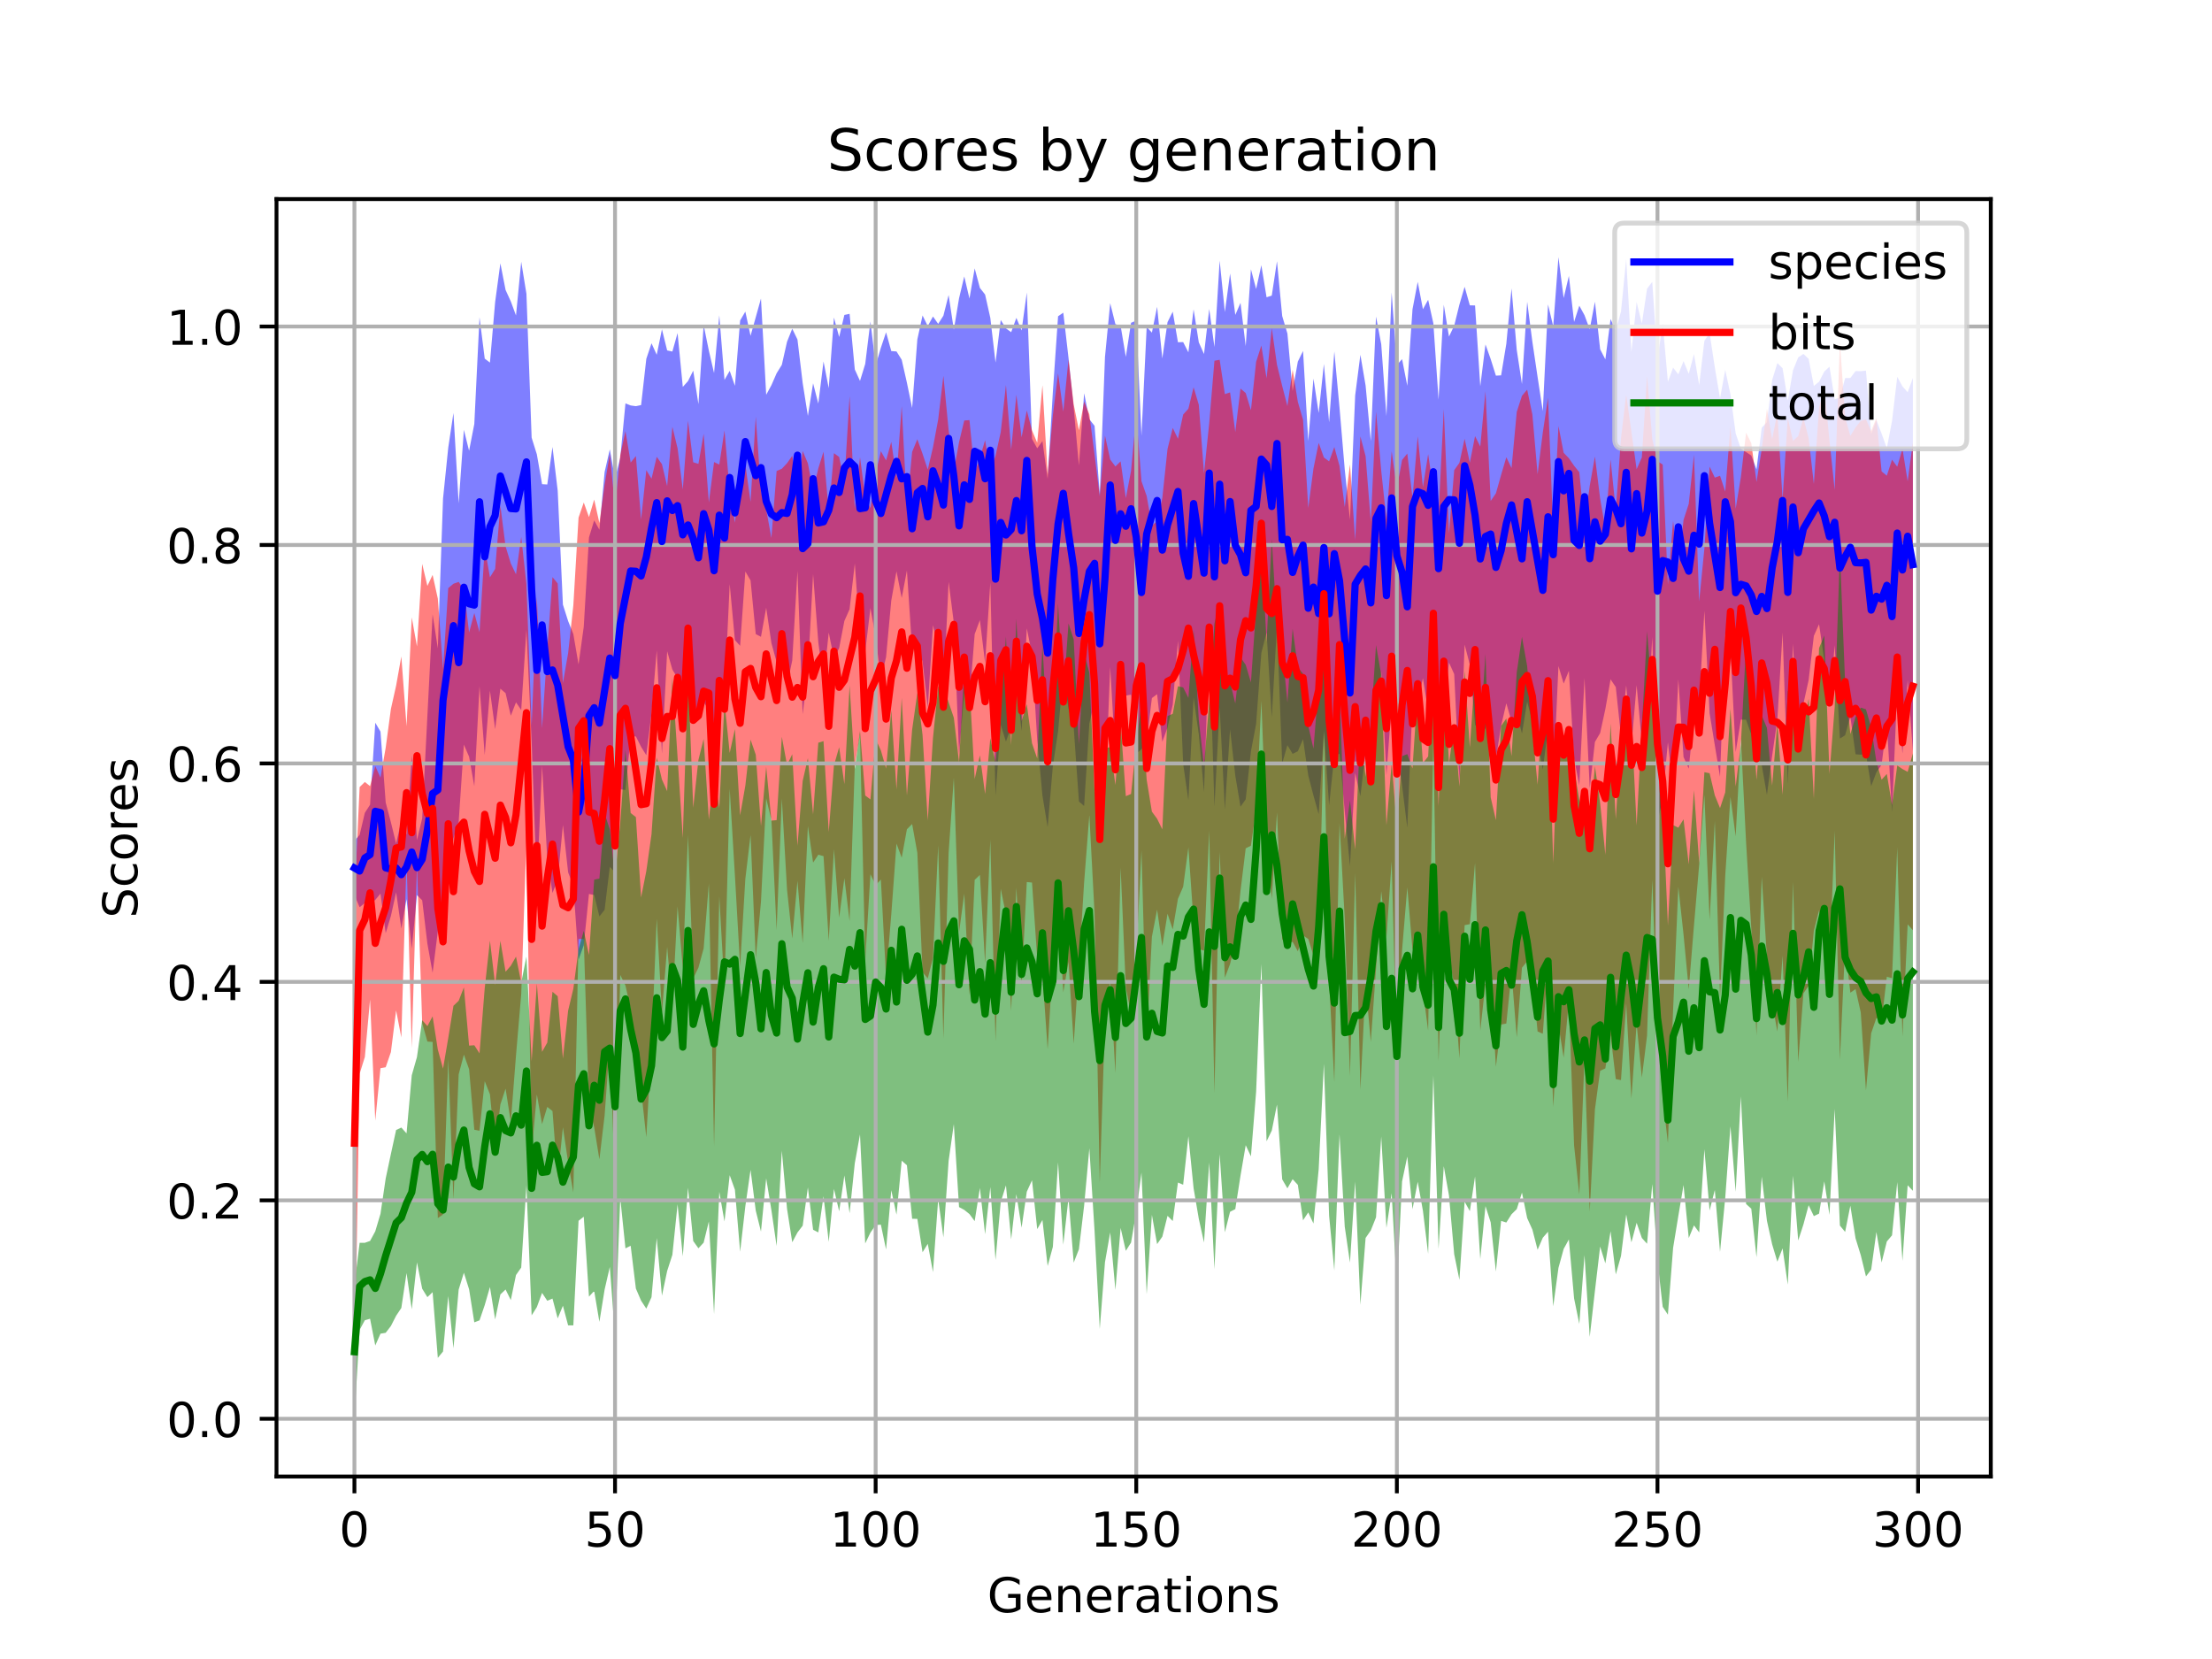 <?xml version="1.0" encoding="utf-8" standalone="no"?>
<!DOCTYPE svg PUBLIC "-//W3C//DTD SVG 1.1//EN"
  "http://www.w3.org/Graphics/SVG/1.1/DTD/svg11.dtd">
<!-- Created with matplotlib (https://matplotlib.org/) -->
<svg height="345.6pt" version="1.1" viewBox="0 0 460.8 345.6" width="460.8pt" xmlns="http://www.w3.org/2000/svg" xmlns:xlink="http://www.w3.org/1999/xlink">
 <defs>
  <style type="text/css">
*{stroke-linecap:butt;stroke-linejoin:round;}
  </style>
 </defs>
 <g id="figure_1">
  <g id="patch_1">
   <path d="M 0 345.6 
L 460.8 345.6 
L 460.8 0 
L 0 0 
z
" style="fill:#ffffff;"/>
  </g>
  <g id="axes_1">
   <g id="patch_2">
    <path d="M 57.6 307.584 
L 414.72 307.584 
L 414.72 41.472 
L 57.6 41.472 
z
" style="fill:#ffffff;"/>
   </g>
   <g id="PolyCollection_1">
    <path clip-path="url(#p3a843c7b47)" d="M 73.833 175.161 
L 73.833 186.481 
L 74.919 188.987 
L 76.004 188.115 
L 77.09 188.428 
L 78.176 187.468 
L 79.262 186.154 
L 80.348 194.393 
L 81.433 190.813 
L 82.519 185.867 
L 83.605 193.439 
L 84.691 187.323 
L 85.777 197.633 
L 86.862 186.47 
L 87.948 187.536 
L 89.034 196.578 
L 90.12 202.656 
L 91.206 194.047 
L 92.291 187.917 
L 93.377 182.897 
L 94.463 174.654 
L 95.549 171.22 
L 96.635 155.119 
L 97.72 157.64 
L 98.806 163.77 
L 99.892 142.971 
L 100.978 157.288 
L 102.064 143.891 
L 103.149 151.899 
L 104.235 143.468 
L 105.321 144.393 
L 106.407 149.099 
L 107.493 146.307 
L 108.578 147.905 
L 109.664 131.251 
L 110.75 154.472 
L 111.836 184.645 
L 112.922 159.509 
L 114.007 178.892 
L 115.093 186.019 
L 116.179 183.269 
L 117.265 171.872 
L 118.351 181.723 
L 119.436 184.54 
L 120.522 199.92 
L 121.608 196.911 
L 122.694 186.227 
L 123.78 186.45 
L 124.865 190.92 
L 125.951 189.534 
L 127.037 180.579 
L 128.123 181.765 
L 129.209 164.421 
L 130.294 164.572 
L 131.38 153.424 
L 132.466 153.418 
L 133.552 155.583 
L 134.638 157.325 
L 135.723 148.552 
L 136.809 135.503 
L 137.895 157.021 
L 138.981 135.67 
L 140.067 139.484 
L 141.152 141.277 
L 142.238 142.23 
L 143.324 139.317 
L 144.41 147.126 
L 145.496 148.198 
L 146.581 146.299 
L 147.667 147.811 
L 148.753 160.063 
L 149.839 148.924 
L 150.925 145.014 
L 152.01 121.693 
L 153.096 133.345 
L 154.182 134.532 
L 155.268 119.053 
L 156.354 120.912 
L 157.439 132.1 
L 158.525 132.653 
L 159.611 126.611 
L 160.697 133.949 
L 161.783 137.921 
L 162.868 137.554 
L 163.954 142.721 
L 165.04 137.581 
L 166.126 118.912 
L 167.212 148.806 
L 168.297 139.83 
L 169.383 119.607 
L 170.469 133.815 
L 171.555 142.098 
L 172.641 131.771 
L 173.726 137.16 
L 174.812 134.995 
L 175.898 129.359 
L 176.984 126.91 
L 178.07 117.39 
L 179.155 132.572 
L 180.241 135.76 
L 181.327 126.673 
L 182.413 132.649 
L 183.499 141.492 
L 184.584 136.888 
L 185.67 125.093 
L 186.756 119.013 
L 187.842 124.574 
L 188.928 118.842 
L 190.013 135.328 
L 191.099 134.557 
L 192.185 137.794 
L 193.271 147.413 
L 194.357 130.232 
L 195.442 134.728 
L 196.528 144.665 
L 197.614 121.211 
L 198.7 129.717 
L 199.786 156.951 
L 200.871 144.41 
L 201.957 145.863 
L 203.043 132.115 
L 204.129 129.164 
L 205.215 138.102 
L 206.3 121.382 
L 207.386 165.766 
L 208.472 151.025 
L 209.558 154.494 
L 210.644 151.414 
L 211.729 142.333 
L 212.815 152.29 
L 213.901 130.892 
L 214.987 136.338 
L 216.073 154.113 
L 217.158 165.733 
L 218.244 172.332 
L 219.33 159.575 
L 220.416 152.404 
L 221.502 140.407 
L 222.587 147.609 
L 223.673 151.624 
L 224.759 166.967 
L 225.845 167.91 
L 226.931 150.729 
L 228.016 146.02 
L 229.102 165.307 
L 230.188 166.588 
L 231.274 138.916 
L 232.36 157.606 
L 233.445 146.196 
L 234.531 144.911 
L 235.617 144.708 
L 236.703 157.024 
L 237.789 156.094 
L 238.875 154.339 
L 239.96 145.423 
L 241.046 144.611 
L 242.132 154.525 
L 243.218 151.552 
L 244.304 146.799 
L 245.389 133.473 
L 246.475 159.174 
L 247.561 166.712 
L 248.647 145.356 
L 249.733 152.975 
L 250.818 165.047 
L 251.904 132.731 
L 252.99 168.049 
L 254.076 147.431 
L 255.162 168.654 
L 256.247 151.97 
L 257.333 161.593 
L 258.419 168.055 
L 259.505 166.522 
L 260.591 156.537 
L 261.676 150.802 
L 262.762 136.017 
L 263.848 131.791 
L 264.934 149.463 
L 266.02 130.382 
L 267.105 159.054 
L 268.191 155.242 
L 269.277 157.05 
L 270.363 156.502 
L 271.449 153.995 
L 272.534 161.549 
L 273.62 165.735 
L 274.706 169.604 
L 275.792 152.305 
L 276.878 167.762 
L 277.963 157.468 
L 279.049 157.028 
L 280.135 169.008 
L 281.221 180.45 
L 282.307 161.026 
L 283.392 165.874 
L 284.478 156.734 
L 285.564 159.318 
L 286.65 150 
L 287.736 139.863 
L 288.821 161.47 
L 289.907 146.543 
L 290.993 155.503 
L 292.079 163.655 
L 293.165 172.463 
L 294.25 146.597 
L 295.336 146.172 
L 296.422 141.28 
L 297.508 148.092 
L 298.594 129.183 
L 299.679 153.669 
L 300.765 147.538 
L 301.851 138.032 
L 302.937 140.431 
L 304.023 162.897 
L 305.108 134.292 
L 306.194 138.474 
L 307.28 150.989 
L 308.366 152.437 
L 309.452 151.77 
L 310.537 147.709 
L 311.623 158.152 
L 312.709 151.202 
L 313.795 146.504 
L 314.881 150.301 
L 315.966 148.472 
L 317.052 152.849 
L 318.138 146.165 
L 319.224 150.384 
L 320.31 154.592 
L 321.395 160.319 
L 322.481 151.896 
L 323.567 163.113 
L 324.653 138.756 
L 325.739 142.402 
L 326.824 139.741 
L 327.91 158.048 
L 328.996 163.574 
L 330.082 141.281 
L 331.168 164.185 
L 332.253 154.558 
L 333.339 152.712 
L 334.425 147.711 
L 335.511 141.514 
L 336.597 143.137 
L 337.682 153.334 
L 338.768 142.785 
L 339.854 155.395 
L 340.94 142.738 
L 342.026 154.672 
L 343.111 152.877 
L 344.197 132.68 
L 345.283 171.528 
L 346.369 166.159 
L 347.455 154.653 
L 348.54 164.407 
L 349.626 141.526 
L 350.712 157.695 
L 351.798 160.117 
L 352.884 149.245 
L 353.969 146.486 
L 355.055 127.217 
L 356.141 148.586 
L 357.227 155.258 
L 358.313 161.819 
L 359.398 132.015 
L 360.484 135.228 
L 361.57 156.68 
L 362.656 149.916 
L 363.742 149.933 
L 364.827 153.029 
L 365.913 156.979 
L 366.999 159.377 
L 368.085 165.597 
L 369.171 157.417 
L 370.256 149.919 
L 371.342 131.814 
L 372.428 163.384 
L 373.514 134.096 
L 374.6 155.84 
L 375.685 146.597 
L 376.771 141.681 
L 377.857 132.464 
L 378.943 130.039 
L 380.029 137.538 
L 381.114 147.209 
L 382.2 134.421 
L 383.286 153.864 
L 384.372 153.171 
L 385.458 149.259 
L 386.543 157.131 
L 387.629 157.211 
L 388.715 157.093 
L 389.801 163.776 
L 390.887 160.904 
L 391.972 159.305 
L 393.058 150.516 
L 394.144 169.21 
L 395.23 143.59 
L 396.316 156.987 
L 397.401 141.698 
L 398.487 156.496 
L 398.487 78.751 
L 398.487 78.751 
L 397.401 81.704 
L 396.316 80.484 
L 395.23 78.499 
L 394.144 87.699 
L 393.058 93.352 
L 391.972 90.323 
L 390.887 87.527 
L 389.801 90.415 
L 388.715 77.205 
L 387.629 77.322 
L 386.543 77.297 
L 385.458 78.746 
L 384.372 78.761 
L 383.286 82.827 
L 382.2 83.169 
L 381.114 76.389 
L 380.029 77.4 
L 378.943 79.53 
L 377.857 80.394 
L 376.771 74.752 
L 375.685 73.725 
L 374.6 74.454 
L 373.514 77.136 
L 372.428 83.435 
L 371.342 76.714 
L 370.256 75.629 
L 369.171 79.17 
L 368.085 87.958 
L 366.999 89.107 
L 365.913 97.784 
L 364.827 94.896 
L 363.742 94.169 
L 362.656 93.523 
L 361.57 90.269 
L 360.484 82.115 
L 359.398 77.046 
L 358.313 82.972 
L 357.227 76.544 
L 356.141 69.395 
L 355.055 70.987 
L 353.969 80.219 
L 352.884 73.754 
L 351.798 77.861 
L 350.712 75.225 
L 349.626 77.976 
L 348.54 76.587 
L 347.455 79.522 
L 346.369 67.399 
L 345.283 74.773 
L 344.197 58.712 
L 343.111 60.14 
L 342.026 67.419 
L 340.94 62.929 
L 339.854 73.283 
L 338.768 54.006 
L 337.682 64.883 
L 336.597 68.934 
L 335.511 66.459 
L 334.425 74.866 
L 333.339 72.768 
L 332.253 62.858 
L 331.168 68.584 
L 330.082 65.661 
L 328.996 63.679 
L 327.91 67.064 
L 326.824 57.487 
L 325.739 62.091 
L 324.653 53.568 
L 323.567 68.002 
L 322.481 63.418 
L 321.395 85.642 
L 320.31 78.549 
L 319.224 71.225 
L 318.138 62.872 
L 317.052 79.999 
L 315.966 72.898 
L 314.881 60.076 
L 313.795 71.607 
L 312.709 78.192 
L 311.623 78.253 
L 310.537 74.803 
L 309.452 71.754 
L 308.366 80.464 
L 307.28 63.63 
L 306.194 63.607 
L 305.108 59.744 
L 304.023 63.45 
L 302.937 67.844 
L 301.851 70.119 
L 300.765 63.487 
L 299.679 83.261 
L 298.594 67.358 
L 297.508 62.452 
L 296.422 64.414 
L 295.336 58.716 
L 294.25 64.436 
L 293.165 80.374 
L 292.079 74.817 
L 290.993 76.032 
L 289.907 60.918 
L 288.821 86.689 
L 287.736 71.709 
L 286.65 65.946 
L 285.564 91.868 
L 284.478 80.307 
L 283.392 73.912 
L 282.307 82.379 
L 281.221 108.27 
L 280.135 97.777 
L 279.049 84.961 
L 277.963 73.218 
L 276.878 87.977 
L 275.792 75.817 
L 274.706 86.031 
L 273.62 78.874 
L 272.534 91.862 
L 271.449 73.113 
L 270.363 75.326 
L 269.277 81.448 
L 268.191 69.474 
L 267.105 65.831 
L 266.02 54.411 
L 264.934 61.566 
L 263.848 61.933 
L 262.762 55.251 
L 261.676 60.196 
L 260.591 56.098 
L 259.505 72.106 
L 258.419 63.095 
L 257.333 65.606 
L 256.247 56.988 
L 255.162 65.008 
L 254.076 54.291 
L 252.99 72.292 
L 251.904 64.368 
L 250.818 73.75 
L 249.733 71.312 
L 248.647 64.447 
L 247.561 73.398 
L 246.475 71.262 
L 245.389 71.297 
L 244.304 64.93 
L 243.218 67.105 
L 242.132 74.672 
L 241.046 63.914 
L 239.96 69.294 
L 238.875 68.096 
L 237.789 90.774 
L 236.703 66.794 
L 235.617 67.245 
L 234.531 74.344 
L 233.445 67.871 
L 232.36 67.539 
L 231.274 63.153 
L 230.188 74.363 
L 229.102 102.94 
L 228.016 88.706 
L 226.931 87.347 
L 225.845 81.912 
L 224.759 96.976 
L 223.673 85.01 
L 222.587 74.532 
L 221.502 65.137 
L 220.416 65.885 
L 219.33 81.64 
L 218.244 99.777 
L 217.158 91.879 
L 216.073 93.383 
L 214.987 91.446 
L 213.901 60.941 
L 212.815 68.85 
L 211.729 66.221 
L 210.644 69.206 
L 209.558 68.401 
L 208.472 66.67 
L 207.386 75.528 
L 206.3 66.212 
L 205.215 61.363 
L 204.129 59.978 
L 203.043 55.908 
L 201.957 62.197 
L 200.871 57.591 
L 199.786 62.148 
L 198.7 68.67 
L 197.614 61.456 
L 196.528 65.761 
L 195.442 67.468 
L 194.357 65.931 
L 193.271 67.928 
L 192.185 65.716 
L 191.099 70.708 
L 190.013 84.98 
L 188.928 79.74 
L 187.842 74.944 
L 186.756 73.21 
L 185.67 73.138 
L 184.584 69.221 
L 183.499 72.458 
L 182.413 76.126 
L 181.327 66.967 
L 180.241 75.811 
L 179.155 79.35 
L 178.07 76.966 
L 176.984 65.379 
L 175.898 65.608 
L 174.812 70.204 
L 173.726 66.142 
L 172.641 80.853 
L 171.555 75.297 
L 170.469 84.075 
L 169.383 79.845 
L 168.297 86.641 
L 167.212 79.785 
L 166.126 70.724 
L 165.04 68.476 
L 163.954 71.19 
L 162.868 76.006 
L 161.783 77.759 
L 160.697 80.248 
L 159.611 82.242 
L 158.525 62.183 
L 157.439 66.079 
L 156.354 69.959 
L 155.268 64.914 
L 154.182 66.766 
L 153.096 80.371 
L 152.01 77.252 
L 150.925 79.142 
L 149.839 65.702 
L 148.753 77.72 
L 147.667 73.043 
L 146.581 67.716 
L 145.496 84.189 
L 144.41 77.212 
L 143.324 79.392 
L 142.238 80.601 
L 141.152 69.383 
L 140.067 73.231 
L 138.981 73.001 
L 137.895 68.605 
L 136.809 73.909 
L 135.723 71.509 
L 134.638 74.749 
L 133.552 84.384 
L 132.466 84.612 
L 131.38 84.463 
L 130.294 84.029 
L 129.209 95.374 
L 128.123 99.744 
L 127.037 93.597 
L 125.951 98.346 
L 124.865 110.365 
L 123.78 108.4 
L 122.694 111.964 
L 121.608 130.56 
L 120.522 138.409 
L 119.436 132.088 
L 118.351 129.379 
L 117.265 125.955 
L 116.179 102.219 
L 115.093 93.11 
L 114.007 100.926 
L 112.922 100.859 
L 111.836 94.654 
L 110.75 91.177 
L 109.664 61.194 
L 108.578 54.525 
L 107.493 65.719 
L 106.407 62.783 
L 105.321 60.404 
L 104.235 54.853 
L 103.149 62.909 
L 102.064 75.533 
L 100.978 74.709 
L 99.892 66.09 
L 98.806 88.329 
L 97.72 93.912 
L 96.635 89.542 
L 95.549 104.867 
L 94.463 86.026 
L 93.377 93.268 
L 92.291 103.877 
L 91.206 135.062 
L 90.12 127.962 
L 89.034 149.097 
L 87.948 170.478 
L 86.862 175.015 
L 85.777 157.351 
L 84.691 173.877 
L 83.605 170.984 
L 82.519 175.735 
L 81.433 171.296 
L 80.348 167.183 
L 79.262 152.408 
L 78.176 150.549 
L 77.09 167.649 
L 76.004 169.327 
L 74.919 173.915 
L 73.833 175.161 
z
" style="fill:#0000ff;fill-opacity:0.5;"/>
   </g>
   <g id="PolyCollection_2">
    <path clip-path="url(#p3a843c7b47)" d="M 73.833 187.466 
L 73.833 288.832 
L 74.919 223.683 
L 76.004 220.19 
L 77.09 208.216 
L 78.176 233.445 
L 79.262 222.519 
L 80.348 222.328 
L 81.433 219.162 
L 82.519 210.493 
L 83.605 216.126 
L 84.691 178.948 
L 85.777 218.314 
L 86.862 180.188 
L 87.948 213.12 
L 89.034 216.975 
L 90.12 217.052 
L 91.206 253.75 
L 92.291 252.994 
L 93.377 220.692 
L 94.463 249.898 
L 95.549 223.821 
L 96.635 219.703 
L 97.72 222.738 
L 98.806 235.348 
L 99.892 235.55 
L 100.978 225.232 
L 102.064 227.965 
L 103.149 239.045 
L 104.235 230.091 
L 105.321 226.782 
L 106.407 233.768 
L 107.493 219.868 
L 108.578 207.155 
L 109.664 175.263 
L 110.75 240.173 
L 111.836 227.992 
L 112.922 234.172 
L 114.007 230.591 
L 115.093 231.455 
L 116.179 245.494 
L 117.265 234.837 
L 118.351 242.147 
L 119.436 248.413 
L 120.522 195.616 
L 121.608 195.598 
L 122.694 230.575 
L 123.78 234.832 
L 124.865 241.517 
L 125.951 232.395 
L 127.037 217.334 
L 128.123 246.872 
L 129.209 203.105 
L 130.294 205.306 
L 131.38 210.183 
L 132.466 225.408 
L 133.552 227.039 
L 134.638 236.905 
L 135.723 217.795 
L 136.809 191.39 
L 137.895 210.992 
L 138.981 197.259 
L 140.067 209.605 
L 141.152 188.821 
L 142.238 201.668 
L 143.324 174.033 
L 144.41 203.827 
L 145.496 201.581 
L 146.581 197.583 
L 147.667 184.08 
L 148.753 238.824 
L 149.839 186.729 
L 150.925 205.825 
L 152.01 164.317 
L 153.096 182.392 
L 154.182 201.336 
L 155.268 183.094 
L 156.354 173.945 
L 157.439 199.629 
L 158.525 187.859 
L 159.611 166.321 
L 160.697 170.798 
L 161.783 193.76 
L 162.868 166.367 
L 163.954 185.347 
L 165.04 195.523 
L 166.126 183.505 
L 167.212 196.481 
L 168.297 172.09 
L 169.383 179.698 
L 170.469 178.057 
L 171.555 178.35 
L 172.641 196.013 
L 173.726 176.907 
L 174.812 191.16 
L 175.898 182.942 
L 176.984 191.88 
L 178.07 159.432 
L 179.155 153.062 
L 180.241 200.101 
L 181.327 182.116 
L 182.413 184.395 
L 183.499 183.236 
L 184.584 203.692 
L 185.67 190.472 
L 186.756 175.739 
L 187.842 178.679 
L 188.928 172.749 
L 190.013 171.655 
L 191.099 177.664 
L 192.185 202.531 
L 193.271 203.817 
L 194.357 199.588 
L 195.442 176.109 
L 196.528 216.378 
L 197.614 177.691 
L 198.7 162.048 
L 199.786 194.245 
L 200.871 186.174 
L 201.957 207.317 
L 203.043 183.289 
L 204.129 182.267 
L 205.215 200.651 
L 206.3 174.954 
L 207.386 216.897 
L 208.472 185.171 
L 209.558 190.514 
L 210.644 210.58 
L 211.729 184.911 
L 212.815 205.116 
L 213.901 183.746 
L 214.987 183.852 
L 216.073 199.607 
L 217.158 202.963 
L 218.244 218.601 
L 219.33 200.478 
L 220.416 187.211 
L 221.502 206.733 
L 222.587 200.323 
L 223.673 217.452 
L 224.759 201.293 
L 225.845 183.8 
L 226.931 169.763 
L 228.016 190.231 
L 229.102 246.382 
L 230.188 212.633 
L 231.274 204.466 
L 232.36 223.557 
L 233.445 180.72 
L 234.531 205.781 
L 235.617 211.054 
L 236.703 199.334 
L 237.789 177.124 
L 238.875 216.839 
L 239.96 195.153 
L 241.046 189.503 
L 242.132 197.062 
L 243.218 190.351 
L 244.304 193.615 
L 245.389 187.25 
L 246.475 184.718 
L 247.561 176.54 
L 248.647 192.127 
L 249.733 197.718 
L 250.818 198.023 
L 251.904 173.114 
L 252.99 227.755 
L 254.076 177.445 
L 255.162 203.666 
L 256.247 200.815 
L 257.333 196.247 
L 258.419 185.59 
L 259.505 176.726 
L 260.591 176.178 
L 261.676 168.632 
L 262.762 146.01 
L 263.848 174.706 
L 264.934 187.278 
L 266.02 169.254 
L 267.105 195.697 
L 268.191 196.578 
L 269.277 196.19 
L 270.363 198.173 
L 271.449 194.881 
L 272.534 195.607 
L 273.62 199.031 
L 274.706 195.205 
L 275.792 152.051 
L 276.878 204.264 
L 277.963 225.422 
L 279.049 171.492 
L 280.135 191.433 
L 281.221 224.187 
L 282.307 181.93 
L 283.392 227.018 
L 284.478 205.035 
L 285.564 217.066 
L 286.65 201.832 
L 287.736 185.666 
L 288.821 195.315 
L 289.907 179.414 
L 290.993 220.782 
L 292.079 197.891 
L 293.165 184.857 
L 294.25 197.883 
L 295.336 193.975 
L 296.422 206.38 
L 297.508 214.711 
L 298.594 153.606 
L 299.679 221.067 
L 300.765 190.256 
L 301.851 199.068 
L 302.937 205.274 
L 304.023 220.476 
L 305.108 192.73 
L 306.194 192.52 
L 307.28 179.767 
L 308.366 214.69 
L 309.452 204.886 
L 310.537 203.58 
L 311.623 222.222 
L 312.709 213.434 
L 313.795 213.218 
L 314.881 202.626 
L 315.966 216.114 
L 317.052 201.598 
L 318.138 200.254 
L 319.224 203.777 
L 320.31 214.875 
L 321.395 215.345 
L 322.481 200.713 
L 323.567 230.617 
L 324.653 213.542 
L 325.739 220.318 
L 326.824 208.501 
L 327.91 238.621 
L 328.996 248.83 
L 330.082 220.327 
L 331.168 252.408 
L 332.253 231.104 
L 333.339 223.063 
L 334.425 222.566 
L 335.511 215.631 
L 336.597 224.795 
L 337.682 225.003 
L 338.768 209.058 
L 339.854 228.845 
L 340.94 213.282 
L 342.026 224.477 
L 343.111 215.76 
L 344.197 183.279 
L 345.283 213.889 
L 346.369 228.642 
L 347.455 238.104 
L 348.54 210.37 
L 349.626 184.731 
L 350.712 194.703 
L 351.798 206.109 
L 352.884 192.807 
L 353.969 180.15 
L 355.055 165.564 
L 356.141 191.648 
L 357.227 171.041 
L 358.313 207.791 
L 359.398 182.442 
L 360.484 166.018 
L 361.57 174.213 
L 362.656 153.928 
L 363.742 175.492 
L 364.827 193.458 
L 365.913 215.732 
L 366.999 182.647 
L 368.085 199.455 
L 369.171 208.929 
L 370.256 214.896 
L 371.342 199.033 
L 372.428 229.534 
L 373.514 183.691 
L 374.6 221.235 
L 375.685 206.932 
L 376.771 205.347 
L 377.857 193.905 
L 378.943 189.635 
L 380.029 197.711 
L 381.114 201.115 
L 382.2 173.117 
L 383.286 220.758 
L 384.372 197.072 
L 385.458 206.796 
L 386.543 206.055 
L 387.629 210.909 
L 388.715 227.156 
L 389.801 215.243 
L 390.887 212.057 
L 391.972 212.709 
L 393.058 203.481 
L 394.144 203.757 
L 395.23 176.523 
L 396.316 215.928 
L 397.401 192.559 
L 398.487 193.784 
L 398.487 92.137 
L 398.487 92.137 
L 397.401 100.254 
L 396.316 93.501 
L 395.23 97.228 
L 394.144 95.756 
L 393.058 99.092 
L 391.972 98.202 
L 390.887 87.075 
L 389.801 89.792 
L 388.715 87.37 
L 387.629 87.677 
L 386.543 89.055 
L 385.458 90.818 
L 384.372 86.89 
L 383.286 71.17 
L 382.2 102.073 
L 381.114 91.766 
L 380.029 80.834 
L 378.943 84.905 
L 377.857 100.814 
L 376.771 91.253 
L 375.685 87.111 
L 374.6 90.846 
L 373.514 91.863 
L 372.428 87.081 
L 371.342 104.017 
L 370.256 86.029 
L 369.171 91.485 
L 368.085 85.175 
L 366.999 93.566 
L 365.913 100.406 
L 364.827 92.307 
L 363.742 90.137 
L 362.656 99.392 
L 361.57 105.978 
L 360.484 88.742 
L 359.398 102.413 
L 358.313 99.107 
L 357.227 99.494 
L 356.141 97.211 
L 355.055 114.272 
L 353.969 125.283 
L 352.884 94.735 
L 351.798 104.958 
L 350.712 108.311 
L 349.626 118.18 
L 348.54 108.499 
L 347.455 121.773 
L 346.369 96.771 
L 345.283 96.086 
L 344.197 91.469 
L 343.111 78.292 
L 342.026 95.293 
L 340.94 97.742 
L 339.854 89.98 
L 338.768 82.211 
L 337.682 91.283 
L 336.597 106.261 
L 335.511 95.705 
L 334.425 110.137 
L 333.339 103.875 
L 332.253 95.098 
L 331.168 101.22 
L 330.082 109.368 
L 328.996 98.366 
L 327.91 97.02 
L 326.824 95.45 
L 325.739 94.321 
L 324.653 88.736 
L 323.567 110.668 
L 322.481 82.867 
L 321.395 90.088 
L 320.31 98.793 
L 319.224 86.374 
L 318.138 81.168 
L 317.052 82.451 
L 315.966 85.809 
L 314.881 97.502 
L 313.795 95.249 
L 312.709 98.925 
L 311.623 102.775 
L 310.537 104.358 
L 309.452 81.503 
L 308.366 93.022 
L 307.28 90.855 
L 306.194 96.383 
L 305.108 91.405 
L 304.023 96.416 
L 302.937 97.948 
L 301.851 111.071 
L 300.765 85.203 
L 299.679 107.059 
L 298.594 101.899 
L 297.508 94.605 
L 296.422 101.48 
L 295.336 90.88 
L 294.25 103.719 
L 293.165 94.485 
L 292.079 95.814 
L 290.993 101.719 
L 289.907 93.982 
L 288.821 108.254 
L 287.736 98.079 
L 286.65 85.748 
L 285.564 108.696 
L 284.478 95.015 
L 283.392 90.911 
L 282.307 112.478 
L 281.221 96.762 
L 280.135 105.649 
L 279.049 97.067 
L 277.963 93.126 
L 276.878 96.107 
L 275.792 95.305 
L 274.706 92.26 
L 273.62 97.587 
L 272.534 105.83 
L 271.449 87.451 
L 270.363 83.709 
L 269.277 77.033 
L 268.191 84.585 
L 267.105 80.403 
L 266.02 76.005 
L 264.934 68.374 
L 263.848 78.805 
L 262.762 71.979 
L 261.676 75.362 
L 260.591 85.455 
L 259.505 81.873 
L 258.419 80.949 
L 257.333 89.995 
L 256.247 81.743 
L 255.162 82.099 
L 254.076 74.948 
L 252.99 75.147 
L 251.904 88.138 
L 250.818 98.595 
L 249.733 84.319 
L 248.647 80.671 
L 247.561 85.145 
L 246.475 86.355 
L 245.389 91.399 
L 244.304 89.142 
L 243.218 93.516 
L 242.132 103.751 
L 241.046 108.563 
L 239.96 109.509 
L 238.875 103.33 
L 237.789 100.233 
L 236.703 86.379 
L 235.617 98.089 
L 234.531 103.769 
L 233.445 96.108 
L 232.36 97.175 
L 231.274 95.723 
L 230.188 90.737 
L 229.102 103.397 
L 228.016 94.728 
L 226.931 86.313 
L 225.845 83.649 
L 224.759 89.638 
L 223.673 84.262 
L 222.587 74.937 
L 221.502 85.75 
L 220.416 77.759 
L 219.33 86.501 
L 218.244 98.794 
L 217.158 80.254 
L 216.073 92.235 
L 214.987 89.665 
L 213.901 85.506 
L 212.815 91.094 
L 211.729 82.227 
L 210.644 93.674 
L 209.558 80.195 
L 208.472 90.011 
L 207.386 94.942 
L 206.3 98.26 
L 205.215 91.702 
L 204.129 95.377 
L 203.043 98.558 
L 201.957 87.515 
L 200.871 87.594 
L 199.786 92.1 
L 198.7 98.103 
L 197.614 89.594 
L 196.528 78.281 
L 195.442 87.388 
L 194.357 93.181 
L 193.271 97.811 
L 192.185 94.537 
L 191.099 91.502 
L 190.013 94.139 
L 188.928 105.657 
L 187.842 84.592 
L 186.756 99.494 
L 185.67 92.042 
L 184.584 95.917 
L 183.499 93.983 
L 182.413 98.761 
L 181.327 105.86 
L 180.241 103.46 
L 179.155 95.24 
L 178.07 106.041 
L 176.984 82.495 
L 175.898 100.431 
L 174.812 95.195 
L 173.726 94.4 
L 172.641 106.603 
L 171.555 94.101 
L 170.469 97.558 
L 169.383 102.253 
L 168.297 96.521 
L 167.212 93.957 
L 166.126 102.919 
L 165.04 94.949 
L 163.954 96.492 
L 162.868 97.65 
L 161.783 98.116 
L 160.697 112.063 
L 159.611 106.113 
L 158.525 102.422 
L 157.439 86.804 
L 156.354 104.547 
L 155.268 96.777 
L 154.182 100.015 
L 153.096 108.877 
L 152.01 102.353 
L 150.925 89.666 
L 149.839 96.774 
L 148.753 96.254 
L 147.667 104.684 
L 146.581 90.367 
L 145.496 96.632 
L 144.41 96.292 
L 143.324 87.652 
L 142.238 101.98 
L 141.152 93.39 
L 140.067 88.902 
L 138.981 101.249 
L 137.895 96.695 
L 136.809 95.164 
L 135.723 99.721 
L 134.638 97.939 
L 133.552 108.212 
L 132.466 95.003 
L 131.38 96.359 
L 130.294 89.795 
L 129.209 94.83 
L 128.123 105.611 
L 127.037 94.583 
L 125.951 100.992 
L 124.865 108.964 
L 123.78 104.069 
L 122.694 107.719 
L 121.608 104.686 
L 120.522 107.832 
L 119.436 126.13 
L 118.351 136.054 
L 117.265 142.281 
L 116.179 121.552 
L 115.093 120.222 
L 114.007 135.345 
L 112.922 151.675 
L 111.836 124.309 
L 110.75 151.213 
L 109.664 121.676 
L 108.578 111.827 
L 107.493 119.639 
L 106.407 117.372 
L 105.321 113.834 
L 104.235 105.351 
L 103.149 118.518 
L 102.064 120.262 
L 100.978 114.05 
L 99.892 131.704 
L 98.806 127.702 
L 97.72 131.756 
L 96.635 122.829 
L 95.549 121.217 
L 94.463 121.604 
L 93.377 122.516 
L 92.291 139.406 
L 91.206 124.694 
L 90.12 119.76 
L 89.034 122.064 
L 87.948 117.468 
L 86.862 134.667 
L 85.777 128.613 
L 84.691 151.293 
L 83.605 136.748 
L 82.519 142.831 
L 81.433 147.693 
L 80.348 155.761 
L 79.262 162.001 
L 78.176 159.588 
L 77.09 163.77 
L 76.004 162.9 
L 74.919 163.958 
L 73.833 187.466 
z
" style="fill:#ff0000;fill-opacity:0.5;"/>
   </g>
   <g id="PolyCollection_3">
    <path clip-path="url(#p3a843c7b47)" d="M 73.833 267.7 
L 73.833 295.488 
L 74.919 277.034 
L 76.004 275.036 
L 77.09 274.718 
L 78.176 280.291 
L 79.262 277.83 
L 80.348 277.646 
L 81.433 276.227 
L 82.519 274.096 
L 83.605 272.468 
L 84.691 265.191 
L 85.777 272.747 
L 86.862 262.978 
L 87.948 268.461 
L 89.034 270.22 
L 90.12 269.183 
L 91.206 282.867 
L 92.291 281.544 
L 93.377 269.987 
L 94.463 280.88 
L 95.549 268.653 
L 96.635 265.133 
L 97.72 268.579 
L 98.806 275.466 
L 99.892 275.054 
L 100.978 271.877 
L 102.064 268.113 
L 103.149 274.859 
L 104.235 269.66 
L 105.321 268.626 
L 106.407 270.831 
L 107.493 265.607 
L 108.578 264.056 
L 109.664 246.945 
L 110.75 274.015 
L 111.836 272.294 
L 112.922 269.333 
L 114.007 270.975 
L 115.093 270.515 
L 116.179 274.645 
L 117.265 272.01 
L 118.351 276.1 
L 119.436 276.096 
L 120.522 254.315 
L 121.608 253.463 
L 122.694 270.113 
L 123.78 268.929 
L 124.865 275.369 
L 125.951 268.648 
L 127.037 263.922 
L 128.123 278.383 
L 129.209 249.57 
L 130.294 260.056 
L 131.38 259.516 
L 132.466 268.432 
L 133.552 270.954 
L 134.638 272.613 
L 135.723 270.227 
L 136.809 257.913 
L 137.895 269.914 
L 138.981 264.767 
L 140.067 261.399 
L 141.152 250.872 
L 142.238 261.709 
L 143.324 247.434 
L 144.41 258.522 
L 145.496 260.043 
L 146.581 258.869 
L 147.667 254.452 
L 148.753 273.738 
L 149.839 248.289 
L 150.925 254.457 
L 152.01 244.82 
L 153.096 247.838 
L 154.182 260.766 
L 155.268 251.288 
L 156.354 243.697 
L 157.439 252.202 
L 158.525 256.564 
L 159.611 245.477 
L 160.697 252.098 
L 161.783 259.558 
L 162.868 239.709 
L 163.954 251.813 
L 165.04 258.785 
L 166.126 256.75 
L 167.212 255.334 
L 168.297 247.36 
L 169.383 256.178 
L 170.469 256.734 
L 171.555 249.211 
L 172.641 258.713 
L 173.726 247.675 
L 174.812 252.337 
L 175.898 244.877 
L 176.984 252.747 
L 178.07 242.324 
L 179.155 236.319 
L 180.241 259.027 
L 181.327 256.781 
L 182.413 255.205 
L 183.499 255.112 
L 184.584 260.3 
L 185.67 247.943 
L 186.756 253.037 
L 187.842 241.79 
L 188.928 242.742 
L 190.013 253.887 
L 191.099 253.915 
L 192.185 260.865 
L 193.271 259.114 
L 194.357 265.016 
L 195.442 249.802 
L 196.528 257.761 
L 197.614 241.84 
L 198.7 234.16 
L 199.786 251.458 
L 200.871 252.039 
L 201.957 252.911 
L 203.043 254.383 
L 204.129 247.481 
L 205.215 257.106 
L 206.3 247.283 
L 207.386 262.481 
L 208.472 250.404 
L 209.558 246.938 
L 210.644 258.178 
L 211.729 248.785 
L 212.815 255.74 
L 213.901 248.256 
L 214.987 245.872 
L 216.073 256.048 
L 217.158 254.139 
L 218.244 263.733 
L 219.33 259.736 
L 220.416 242.156 
L 221.502 259.292 
L 222.587 249.582 
L 223.673 263.026 
L 224.759 260.246 
L 225.845 251.148 
L 226.931 239.206 
L 228.016 256.404 
L 229.102 276.854 
L 230.188 262.929 
L 231.274 256.73 
L 232.36 268.722 
L 233.445 255.797 
L 234.531 260.573 
L 235.617 258.851 
L 236.703 252.481 
L 237.789 244.269 
L 238.875 269.616 
L 239.96 253.089 
L 241.046 259.173 
L 242.132 257.617 
L 243.218 253.281 
L 244.304 254.363 
L 245.389 246.346 
L 246.475 246.799 
L 247.561 236.702 
L 248.647 247.532 
L 249.733 253.903 
L 250.818 258.835 
L 251.904 242.178 
L 252.99 264.41 
L 254.076 240.427 
L 255.162 256.716 
L 256.247 252.435 
L 257.333 251.885 
L 258.419 244.919 
L 259.505 238.573 
L 260.591 240.89 
L 261.676 227.383 
L 262.762 200.794 
L 263.848 237.753 
L 264.934 235.523 
L 266.02 230.099 
L 267.105 245.682 
L 268.191 247.548 
L 269.277 245.648 
L 270.363 246.83 
L 271.449 254.211 
L 272.534 252.562 
L 273.62 254.879 
L 274.706 243.564 
L 275.792 221.601 
L 276.878 253.252 
L 277.963 264.657 
L 279.049 236.303 
L 280.135 255.53 
L 281.221 263.024 
L 282.307 246.154 
L 283.392 271.811 
L 284.478 257.89 
L 285.564 256.318 
L 286.65 253.597 
L 287.736 236.755 
L 288.821 255.775 
L 289.907 248.567 
L 290.993 268.034 
L 292.079 246.105 
L 293.165 240.939 
L 294.25 251.889 
L 295.336 246.182 
L 296.422 252.223 
L 297.508 261.183 
L 298.594 224.084 
L 299.679 260.169 
L 300.765 242.942 
L 301.851 249.052 
L 302.937 261.277 
L 304.023 266.627 
L 305.108 250.327 
L 306.194 252.305 
L 307.28 245.076 
L 308.366 262.27 
L 309.452 251.253 
L 310.537 254.638 
L 311.623 264.877 
L 312.709 254.329 
L 313.795 254.671 
L 314.881 252.955 
L 315.966 251.886 
L 317.052 248.445 
L 318.138 253.755 
L 319.224 256.145 
L 320.31 260.349 
L 321.395 257.841 
L 322.481 256.594 
L 323.567 272.131 
L 324.653 264.131 
L 325.739 260.179 
L 326.824 258.202 
L 327.91 270.474 
L 328.996 275.794 
L 330.082 261.48 
L 331.168 278.506 
L 332.253 268.917 
L 333.339 259.693 
L 334.425 263.178 
L 335.511 256.488 
L 336.597 265.492 
L 337.682 261.652 
L 338.768 252.994 
L 339.854 258.804 
L 340.94 254.728 
L 342.026 257.891 
L 343.111 259.094 
L 344.197 246.647 
L 345.283 262.611 
L 346.369 272.227 
L 347.455 273.873 
L 348.54 259.957 
L 349.626 253.307 
L 350.712 246.864 
L 351.798 257.912 
L 352.884 255.269 
L 353.969 256.729 
L 355.055 239.414 
L 356.141 252.171 
L 357.227 247.892 
L 358.313 260.79 
L 359.398 249.532 
L 360.484 234.63 
L 361.57 248.264 
L 362.656 228.42 
L 363.742 250.806 
L 364.827 251.799 
L 365.913 261.91 
L 366.999 245.131 
L 368.085 254.308 
L 369.171 259.221 
L 370.256 262.832 
L 371.342 260.059 
L 372.428 267.609 
L 373.514 244.924 
L 374.6 258.418 
L 375.685 255.081 
L 376.771 251.065 
L 377.857 253.341 
L 378.943 252.819 
L 380.029 246.097 
L 381.114 253.085 
L 382.2 230.999 
L 383.286 255.309 
L 384.372 256.631 
L 385.458 251.172 
L 386.543 257.961 
L 387.629 261.469 
L 388.715 265.897 
L 389.801 264.487 
L 390.887 256.643 
L 391.972 262.994 
L 393.058 258.631 
L 394.144 257.338 
L 395.23 246.267 
L 396.316 262.666 
L 397.401 246.914 
L 398.487 248.066 
L 398.487 156.938 
L 398.487 156.938 
L 397.401 160.794 
L 396.316 160.202 
L 395.23 159.465 
L 394.144 167.689 
L 393.058 161.221 
L 391.972 162.423 
L 390.887 158.684 
L 389.801 151.543 
L 388.715 147.766 
L 387.629 147.409 
L 386.543 149.383 
L 385.458 152.921 
L 384.372 142.21 
L 383.286 115.03 
L 382.2 147.324 
L 381.114 161.202 
L 380.029 132.382 
L 378.943 135.022 
L 377.857 166.328 
L 376.771 145.539 
L 375.685 152.107 
L 374.6 156.103 
L 373.514 143.931 
L 372.428 143.973 
L 371.342 165.566 
L 370.256 150.675 
L 369.171 163.648 
L 368.085 151.632 
L 366.999 149.029 
L 365.913 162.466 
L 364.827 146.105 
L 363.742 134.252 
L 362.656 155.026 
L 361.57 163.839 
L 360.484 147.672 
L 359.398 165.067 
L 358.313 168.345 
L 357.227 165.693 
L 356.141 161.076 
L 355.055 160.857 
L 353.969 179.765 
L 352.884 164.609 
L 351.798 180.065 
L 350.712 170.673 
L 349.626 172.422 
L 348.54 171.883 
L 347.455 192.786 
L 346.369 167.7 
L 345.283 161.454 
L 344.197 144.731 
L 343.111 131.503 
L 342.026 151.403 
L 340.94 171.963 
L 339.854 150.022 
L 338.768 144.962 
L 337.682 153.701 
L 336.597 170.639 
L 335.511 150.699 
L 334.425 178.049 
L 333.339 167.31 
L 332.253 159.621 
L 331.168 171.953 
L 330.082 171.79 
L 328.996 166.656 
L 327.91 160.222 
L 326.824 154.161 
L 325.739 157.177 
L 324.653 151.118 
L 323.567 179.758 
L 322.481 143.806 
L 321.395 146.72 
L 320.31 163.456 
L 319.224 152.291 
L 318.138 138.767 
L 317.052 132.66 
L 315.966 140.063 
L 314.881 157.51 
L 313.795 149.683 
L 312.709 151.22 
L 311.623 170.863 
L 310.537 166.098 
L 309.452 136.198 
L 308.366 152.433 
L 307.28 140.164 
L 306.194 155.715 
L 305.108 139.724 
L 304.023 163.835 
L 302.937 151.059 
L 301.851 159.098 
L 300.765 137.981 
L 299.679 167.9 
L 298.594 137.051 
L 297.508 157.576 
L 296.422 158.995 
L 295.336 143.401 
L 294.25 160.083 
L 293.165 157.096 
L 292.079 157.52 
L 290.993 172.128 
L 289.907 159.037 
L 288.821 171.904 
L 287.736 140.58 
L 286.65 134.379 
L 285.564 150.601 
L 284.478 161.884 
L 283.392 151.179 
L 282.307 176.948 
L 281.221 166.735 
L 280.135 174.704 
L 279.049 143.294 
L 277.963 153.27 
L 276.878 145.355 
L 275.792 127.025 
L 274.706 142.508 
L 273.62 155.95 
L 272.534 151.219 
L 271.449 140.365 
L 270.363 139.034 
L 269.277 130.959 
L 268.191 146.352 
L 267.105 135.033 
L 266.02 130.567 
L 264.934 112.297 
L 263.848 133.705 
L 262.762 113.376 
L 261.676 126.73 
L 260.591 142.166 
L 259.505 138.502 
L 258.419 136.941 
L 257.333 146.54 
L 256.247 142.063 
L 255.162 142.28 
L 254.076 125.414 
L 252.99 129.905 
L 251.904 146.079 
L 250.818 159.613 
L 249.733 150.009 
L 248.647 131.234 
L 247.561 145.366 
L 246.475 143.2 
L 245.389 142.951 
L 244.304 148.69 
L 243.218 149.174 
L 242.132 172.766 
L 241.046 170.561 
L 239.96 169.078 
L 238.875 162.458 
L 237.789 146.302 
L 236.703 155.071 
L 235.617 165.396 
L 234.531 165.858 
L 233.445 150.715 
L 232.36 163.508 
L 231.274 155.633 
L 230.188 155.883 
L 229.102 165.024 
L 228.016 164.982 
L 226.931 140.157 
L 225.845 136.016 
L 224.759 155.003 
L 223.673 133.214 
L 222.587 129.86 
L 221.502 145.061 
L 220.416 125.687 
L 219.33 149.064 
L 218.244 152.712 
L 217.158 134.508 
L 216.073 158.004 
L 214.987 154.841 
L 213.901 146.684 
L 212.815 150.225 
L 211.729 128.914 
L 210.644 155.225 
L 209.558 132.581 
L 208.472 147.37 
L 207.386 158.801 
L 206.3 153.794 
L 205.215 165.399 
L 204.129 157.341 
L 203.043 162.271 
L 201.957 142.575 
L 200.871 139.937 
L 199.786 158.824 
L 198.7 149.52 
L 197.614 146.312 
L 196.528 142.77 
L 195.442 143.084 
L 194.357 153.744 
L 193.271 170.906 
L 192.185 153.136 
L 191.099 144.354 
L 190.013 152.027 
L 188.928 165.694 
L 187.842 145.374 
L 186.756 164.449 
L 185.67 147.985 
L 184.584 160.098 
L 183.499 156.315 
L 182.413 153.933 
L 181.327 166.53 
L 180.241 165.714 
L 179.155 152.276 
L 178.07 160.183 
L 176.984 142.817 
L 175.898 163.351 
L 174.812 155.657 
L 173.726 159.435 
L 172.641 173.335 
L 171.555 154.388 
L 170.469 154.718 
L 169.383 169.655 
L 168.297 157.93 
L 167.212 162.698 
L 166.126 176.182 
L 165.04 157.114 
L 163.954 159.38 
L 162.868 153.489 
L 161.783 170.852 
L 160.697 170.952 
L 159.611 159.735 
L 158.525 172.077 
L 157.439 157.222 
L 156.354 154.078 
L 155.268 163.649 
L 154.182 169.851 
L 153.096 151.861 
L 152.01 156.855 
L 150.925 146.282 
L 149.839 168.338 
L 148.753 161.196 
L 147.667 170.757 
L 146.581 153.936 
L 145.496 158.3 
L 144.41 168.273 
L 143.324 140.25 
L 142.238 174.552 
L 141.152 157.746 
L 140.067 141.29 
L 138.981 164.811 
L 137.895 162.394 
L 136.809 157.805 
L 135.723 173.783 
L 134.638 181.461 
L 133.552 186.968 
L 132.466 170.221 
L 131.38 169.36 
L 130.294 156.129 
L 129.209 171.504 
L 128.123 182.738 
L 127.037 172.754 
L 125.951 169.537 
L 124.865 183.021 
L 123.78 183.246 
L 122.694 198.939 
L 121.608 193.902 
L 120.522 197.73 
L 119.436 205.985 
L 118.351 210.531 
L 117.265 220.524 
L 116.179 207.539 
L 115.093 206.599 
L 114.007 217.19 
L 112.922 219.118 
L 111.836 204.872 
L 110.75 221.093 
L 109.664 199.276 
L 108.578 204.71 
L 107.493 199.284 
L 106.407 201.186 
L 105.321 202.428 
L 104.235 195.986 
L 103.149 205.193 
L 102.064 195.946 
L 100.978 205.835 
L 99.892 219.43 
L 98.806 217.744 
L 97.72 217.818 
L 96.635 205.688 
L 95.549 208.486 
L 94.463 209.522 
L 93.377 216.254 
L 92.291 222.614 
L 91.206 218.639 
L 90.12 211.727 
L 89.034 213.758 
L 87.948 212.527 
L 86.862 220.195 
L 85.777 223.999 
L 84.691 236.106 
L 83.605 234.888 
L 82.519 235.393 
L 81.433 240.387 
L 80.348 245.495 
L 79.262 252.852 
L 78.176 256.502 
L 77.09 258.513 
L 76.004 258.897 
L 74.919 258.901 
L 73.833 267.7 
z
" style="fill:#008000;fill-opacity:0.5;"/>
   </g>
   <g id="matplotlib.axis_1">
    <g id="xtick_1">
     <g id="line2d_1">
      <path clip-path="url(#p3a843c7b47)" d="M 73.833 307.584 
L 73.833 41.472 
" style="fill:none;stroke:#b0b0b0;stroke-linecap:square;stroke-width:0.8;"/>
     </g>
     <g id="line2d_2">
      <defs>
       <path d="M 0 0 
L 0 3.5 
" id="m46273e4dea" style="stroke:#000000;stroke-width:0.8;"/>
      </defs>
      <g>
       <use style="stroke:#000000;stroke-width:0.8;" x="73.833" xlink:href="#m46273e4dea" y="307.584"/>
      </g>
     </g>
     <g id="text_1">
      <!-- 0 -->
      <defs>
       <path d="M 31.781 66.406 
Q 24.172 66.406 20.328 58.906 
Q 16.5 51.422 16.5 36.375 
Q 16.5 21.391 20.328 13.891 
Q 24.172 6.391 31.781 6.391 
Q 39.453 6.391 43.281 13.891 
Q 47.125 21.391 47.125 36.375 
Q 47.125 51.422 43.281 58.906 
Q 39.453 66.406 31.781 66.406 
z
M 31.781 74.219 
Q 44.047 74.219 50.516 64.516 
Q 56.984 54.828 56.984 36.375 
Q 56.984 17.969 50.516 8.266 
Q 44.047 -1.422 31.781 -1.422 
Q 19.531 -1.422 13.062 8.266 
Q 6.594 17.969 6.594 36.375 
Q 6.594 54.828 13.062 64.516 
Q 19.531 74.219 31.781 74.219 
z
" id="DejaVuSans-48"/>
      </defs>
      <g transform="translate(70.651 322.182)scale(0.1 -0.1)">
       <use xlink:href="#DejaVuSans-48"/>
      </g>
     </g>
    </g>
    <g id="xtick_2">
     <g id="line2d_3">
      <path clip-path="url(#p3a843c7b47)" d="M 128.123 307.584 
L 128.123 41.472 
" style="fill:none;stroke:#b0b0b0;stroke-linecap:square;stroke-width:0.8;"/>
     </g>
     <g id="line2d_4">
      <g>
       <use style="stroke:#000000;stroke-width:0.8;" x="128.123" xlink:href="#m46273e4dea" y="307.584"/>
      </g>
     </g>
     <g id="text_2">
      <!-- 50 -->
      <defs>
       <path d="M 10.797 72.906 
L 49.516 72.906 
L 49.516 64.594 
L 19.828 64.594 
L 19.828 46.734 
Q 21.969 47.469 24.109 47.828 
Q 26.266 48.188 28.422 48.188 
Q 40.625 48.188 47.75 41.5 
Q 54.891 34.812 54.891 23.391 
Q 54.891 11.625 47.562 5.094 
Q 40.234 -1.422 26.906 -1.422 
Q 22.312 -1.422 17.547 -0.641 
Q 12.797 0.141 7.719 1.703 
L 7.719 11.625 
Q 12.109 9.234 16.797 8.062 
Q 21.484 6.891 26.703 6.891 
Q 35.156 6.891 40.078 11.328 
Q 45.016 15.766 45.016 23.391 
Q 45.016 31 40.078 35.438 
Q 35.156 39.891 26.703 39.891 
Q 22.75 39.891 18.812 39.016 
Q 14.891 38.141 10.797 36.281 
z
" id="DejaVuSans-53"/>
      </defs>
      <g transform="translate(121.76 322.182)scale(0.1 -0.1)">
       <use xlink:href="#DejaVuSans-53"/>
       <use x="63.623" xlink:href="#DejaVuSans-48"/>
      </g>
     </g>
    </g>
    <g id="xtick_3">
     <g id="line2d_5">
      <path clip-path="url(#p3a843c7b47)" d="M 182.413 307.584 
L 182.413 41.472 
" style="fill:none;stroke:#b0b0b0;stroke-linecap:square;stroke-width:0.8;"/>
     </g>
     <g id="line2d_6">
      <g>
       <use style="stroke:#000000;stroke-width:0.8;" x="182.413" xlink:href="#m46273e4dea" y="307.584"/>
      </g>
     </g>
     <g id="text_3">
      <!-- 100 -->
      <defs>
       <path d="M 12.406 8.297 
L 28.516 8.297 
L 28.516 63.922 
L 10.984 60.406 
L 10.984 69.391 
L 28.422 72.906 
L 38.281 72.906 
L 38.281 8.297 
L 54.391 8.297 
L 54.391 0 
L 12.406 0 
z
" id="DejaVuSans-49"/>
      </defs>
      <g transform="translate(172.869 322.182)scale(0.1 -0.1)">
       <use xlink:href="#DejaVuSans-49"/>
       <use x="63.623" xlink:href="#DejaVuSans-48"/>
       <use x="127.246" xlink:href="#DejaVuSans-48"/>
      </g>
     </g>
    </g>
    <g id="xtick_4">
     <g id="line2d_7">
      <path clip-path="url(#p3a843c7b47)" d="M 236.703 307.584 
L 236.703 41.472 
" style="fill:none;stroke:#b0b0b0;stroke-linecap:square;stroke-width:0.8;"/>
     </g>
     <g id="line2d_8">
      <g>
       <use style="stroke:#000000;stroke-width:0.8;" x="236.703" xlink:href="#m46273e4dea" y="307.584"/>
      </g>
     </g>
     <g id="text_4">
      <!-- 150 -->
      <g transform="translate(227.159 322.182)scale(0.1 -0.1)">
       <use xlink:href="#DejaVuSans-49"/>
       <use x="63.623" xlink:href="#DejaVuSans-53"/>
       <use x="127.246" xlink:href="#DejaVuSans-48"/>
      </g>
     </g>
    </g>
    <g id="xtick_5">
     <g id="line2d_9">
      <path clip-path="url(#p3a843c7b47)" d="M 290.993 307.584 
L 290.993 41.472 
" style="fill:none;stroke:#b0b0b0;stroke-linecap:square;stroke-width:0.8;"/>
     </g>
     <g id="line2d_10">
      <g>
       <use style="stroke:#000000;stroke-width:0.8;" x="290.993" xlink:href="#m46273e4dea" y="307.584"/>
      </g>
     </g>
     <g id="text_5">
      <!-- 200 -->
      <defs>
       <path d="M 19.188 8.297 
L 53.609 8.297 
L 53.609 0 
L 7.328 0 
L 7.328 8.297 
Q 12.938 14.109 22.625 23.891 
Q 32.328 33.688 34.812 36.531 
Q 39.547 41.844 41.422 45.531 
Q 43.312 49.219 43.312 52.781 
Q 43.312 58.594 39.234 62.25 
Q 35.156 65.922 28.609 65.922 
Q 23.969 65.922 18.812 64.312 
Q 13.672 62.703 7.812 59.422 
L 7.812 69.391 
Q 13.766 71.781 18.938 73 
Q 24.125 74.219 28.422 74.219 
Q 39.75 74.219 46.484 68.547 
Q 53.219 62.891 53.219 53.422 
Q 53.219 48.922 51.531 44.891 
Q 49.859 40.875 45.406 35.406 
Q 44.188 33.984 37.641 27.219 
Q 31.109 20.453 19.188 8.297 
z
" id="DejaVuSans-50"/>
      </defs>
      <g transform="translate(281.449 322.182)scale(0.1 -0.1)">
       <use xlink:href="#DejaVuSans-50"/>
       <use x="63.623" xlink:href="#DejaVuSans-48"/>
       <use x="127.246" xlink:href="#DejaVuSans-48"/>
      </g>
     </g>
    </g>
    <g id="xtick_6">
     <g id="line2d_11">
      <path clip-path="url(#p3a843c7b47)" d="M 345.283 307.584 
L 345.283 41.472 
" style="fill:none;stroke:#b0b0b0;stroke-linecap:square;stroke-width:0.8;"/>
     </g>
     <g id="line2d_12">
      <g>
       <use style="stroke:#000000;stroke-width:0.8;" x="345.283" xlink:href="#m46273e4dea" y="307.584"/>
      </g>
     </g>
     <g id="text_6">
      <!-- 250 -->
      <g transform="translate(335.739 322.182)scale(0.1 -0.1)">
       <use xlink:href="#DejaVuSans-50"/>
       <use x="63.623" xlink:href="#DejaVuSans-53"/>
       <use x="127.246" xlink:href="#DejaVuSans-48"/>
      </g>
     </g>
    </g>
    <g id="xtick_7">
     <g id="line2d_13">
      <path clip-path="url(#p3a843c7b47)" d="M 399.573 307.584 
L 399.573 41.472 
" style="fill:none;stroke:#b0b0b0;stroke-linecap:square;stroke-width:0.8;"/>
     </g>
     <g id="line2d_14">
      <g>
       <use style="stroke:#000000;stroke-width:0.8;" x="399.573" xlink:href="#m46273e4dea" y="307.584"/>
      </g>
     </g>
     <g id="text_7">
      <!-- 300 -->
      <defs>
       <path d="M 40.578 39.312 
Q 47.656 37.797 51.625 33 
Q 55.609 28.219 55.609 21.188 
Q 55.609 10.406 48.188 4.484 
Q 40.766 -1.422 27.094 -1.422 
Q 22.516 -1.422 17.656 -0.516 
Q 12.797 0.391 7.625 2.203 
L 7.625 11.719 
Q 11.719 9.328 16.594 8.109 
Q 21.484 6.891 26.812 6.891 
Q 36.078 6.891 40.938 10.547 
Q 45.797 14.203 45.797 21.188 
Q 45.797 27.641 41.281 31.266 
Q 36.766 34.906 28.719 34.906 
L 20.219 34.906 
L 20.219 43.016 
L 29.109 43.016 
Q 36.375 43.016 40.234 45.922 
Q 44.094 48.828 44.094 54.297 
Q 44.094 59.906 40.109 62.906 
Q 36.141 65.922 28.719 65.922 
Q 24.656 65.922 20.016 65.031 
Q 15.375 64.156 9.812 62.312 
L 9.812 71.094 
Q 15.438 72.656 20.344 73.438 
Q 25.25 74.219 29.594 74.219 
Q 40.828 74.219 47.359 69.109 
Q 53.906 64.016 53.906 55.328 
Q 53.906 49.266 50.438 45.094 
Q 46.969 40.922 40.578 39.312 
z
" id="DejaVuSans-51"/>
      </defs>
      <g transform="translate(390.029 322.182)scale(0.1 -0.1)">
       <use xlink:href="#DejaVuSans-51"/>
       <use x="63.623" xlink:href="#DejaVuSans-48"/>
       <use x="127.246" xlink:href="#DejaVuSans-48"/>
      </g>
     </g>
    </g>
    <g id="text_8">
     <!-- Generations -->
     <defs>
      <path d="M 59.516 10.406 
L 59.516 29.984 
L 43.406 29.984 
L 43.406 38.094 
L 69.281 38.094 
L 69.281 6.781 
Q 63.578 2.734 56.688 0.656 
Q 49.812 -1.422 42 -1.422 
Q 24.906 -1.422 15.25 8.562 
Q 5.609 18.562 5.609 36.375 
Q 5.609 54.25 15.25 64.234 
Q 24.906 74.219 42 74.219 
Q 49.125 74.219 55.547 72.453 
Q 61.969 70.703 67.391 67.281 
L 67.391 56.781 
Q 61.922 61.422 55.766 63.766 
Q 49.609 66.109 42.828 66.109 
Q 29.438 66.109 22.719 58.641 
Q 16.016 51.172 16.016 36.375 
Q 16.016 21.625 22.719 14.156 
Q 29.438 6.688 42.828 6.688 
Q 48.047 6.688 52.141 7.594 
Q 56.25 8.5 59.516 10.406 
z
" id="DejaVuSans-71"/>
      <path d="M 56.203 29.594 
L 56.203 25.203 
L 14.891 25.203 
Q 15.484 15.922 20.484 11.062 
Q 25.484 6.203 34.422 6.203 
Q 39.594 6.203 44.453 7.469 
Q 49.312 8.734 54.109 11.281 
L 54.109 2.781 
Q 49.266 0.734 44.188 -0.344 
Q 39.109 -1.422 33.891 -1.422 
Q 20.797 -1.422 13.156 6.188 
Q 5.516 13.812 5.516 26.812 
Q 5.516 40.234 12.766 48.109 
Q 20.016 56 32.328 56 
Q 43.359 56 49.781 48.891 
Q 56.203 41.797 56.203 29.594 
z
M 47.219 32.234 
Q 47.125 39.594 43.094 43.984 
Q 39.062 48.391 32.422 48.391 
Q 24.906 48.391 20.391 44.141 
Q 15.875 39.891 15.188 32.172 
z
" id="DejaVuSans-101"/>
      <path d="M 54.891 33.016 
L 54.891 0 
L 45.906 0 
L 45.906 32.719 
Q 45.906 40.484 42.875 44.328 
Q 39.844 48.188 33.797 48.188 
Q 26.516 48.188 22.312 43.547 
Q 18.109 38.922 18.109 30.906 
L 18.109 0 
L 9.078 0 
L 9.078 54.688 
L 18.109 54.688 
L 18.109 46.188 
Q 21.344 51.125 25.703 53.562 
Q 30.078 56 35.797 56 
Q 45.219 56 50.047 50.172 
Q 54.891 44.344 54.891 33.016 
z
" id="DejaVuSans-110"/>
      <path d="M 41.109 46.297 
Q 39.594 47.172 37.812 47.578 
Q 36.031 48 33.891 48 
Q 26.266 48 22.188 43.047 
Q 18.109 38.094 18.109 28.812 
L 18.109 0 
L 9.078 0 
L 9.078 54.688 
L 18.109 54.688 
L 18.109 46.188 
Q 20.953 51.172 25.484 53.578 
Q 30.031 56 36.531 56 
Q 37.453 56 38.578 55.875 
Q 39.703 55.766 41.062 55.516 
z
" id="DejaVuSans-114"/>
      <path d="M 34.281 27.484 
Q 23.391 27.484 19.188 25 
Q 14.984 22.516 14.984 16.5 
Q 14.984 11.719 18.141 8.906 
Q 21.297 6.109 26.703 6.109 
Q 34.188 6.109 38.703 11.406 
Q 43.219 16.703 43.219 25.484 
L 43.219 27.484 
z
M 52.203 31.203 
L 52.203 0 
L 43.219 0 
L 43.219 8.297 
Q 40.141 3.328 35.547 0.953 
Q 30.953 -1.422 24.312 -1.422 
Q 15.922 -1.422 10.953 3.297 
Q 6 8.016 6 15.922 
Q 6 25.141 12.172 29.828 
Q 18.359 34.516 30.609 34.516 
L 43.219 34.516 
L 43.219 35.406 
Q 43.219 41.609 39.141 45 
Q 35.062 48.391 27.688 48.391 
Q 23 48.391 18.547 47.266 
Q 14.109 46.141 10.016 43.891 
L 10.016 52.203 
Q 14.938 54.109 19.578 55.047 
Q 24.219 56 28.609 56 
Q 40.484 56 46.344 49.844 
Q 52.203 43.703 52.203 31.203 
z
" id="DejaVuSans-97"/>
      <path d="M 18.312 70.219 
L 18.312 54.688 
L 36.812 54.688 
L 36.812 47.703 
L 18.312 47.703 
L 18.312 18.016 
Q 18.312 11.328 20.141 9.422 
Q 21.969 7.516 27.594 7.516 
L 36.812 7.516 
L 36.812 0 
L 27.594 0 
Q 17.188 0 13.234 3.875 
Q 9.281 7.766 9.281 18.016 
L 9.281 47.703 
L 2.688 47.703 
L 2.688 54.688 
L 9.281 54.688 
L 9.281 70.219 
z
" id="DejaVuSans-116"/>
      <path d="M 9.422 54.688 
L 18.406 54.688 
L 18.406 0 
L 9.422 0 
z
M 9.422 75.984 
L 18.406 75.984 
L 18.406 64.594 
L 9.422 64.594 
z
" id="DejaVuSans-105"/>
      <path d="M 30.609 48.391 
Q 23.391 48.391 19.188 42.75 
Q 14.984 37.109 14.984 27.297 
Q 14.984 17.484 19.156 11.844 
Q 23.344 6.203 30.609 6.203 
Q 37.797 6.203 41.984 11.859 
Q 46.188 17.531 46.188 27.297 
Q 46.188 37.016 41.984 42.703 
Q 37.797 48.391 30.609 48.391 
z
M 30.609 56 
Q 42.328 56 49.016 48.375 
Q 55.719 40.766 55.719 27.297 
Q 55.719 13.875 49.016 6.219 
Q 42.328 -1.422 30.609 -1.422 
Q 18.844 -1.422 12.172 6.219 
Q 5.516 13.875 5.516 27.297 
Q 5.516 40.766 12.172 48.375 
Q 18.844 56 30.609 56 
z
" id="DejaVuSans-111"/>
      <path d="M 44.281 53.078 
L 44.281 44.578 
Q 40.484 46.531 36.375 47.5 
Q 32.281 48.484 27.875 48.484 
Q 21.188 48.484 17.844 46.438 
Q 14.5 44.391 14.5 40.281 
Q 14.5 37.156 16.891 35.375 
Q 19.281 33.594 26.516 31.984 
L 29.594 31.297 
Q 39.156 29.25 43.188 25.516 
Q 47.219 21.781 47.219 15.094 
Q 47.219 7.469 41.188 3.016 
Q 35.156 -1.422 24.609 -1.422 
Q 20.219 -1.422 15.453 -0.562 
Q 10.688 0.297 5.422 2 
L 5.422 11.281 
Q 10.406 8.688 15.234 7.391 
Q 20.062 6.109 24.812 6.109 
Q 31.156 6.109 34.562 8.281 
Q 37.984 10.453 37.984 14.406 
Q 37.984 18.062 35.516 20.016 
Q 33.062 21.969 24.703 23.781 
L 21.578 24.516 
Q 13.234 26.266 9.516 29.906 
Q 5.812 33.547 5.812 39.891 
Q 5.812 47.609 11.281 51.797 
Q 16.75 56 26.812 56 
Q 31.781 56 36.172 55.266 
Q 40.578 54.547 44.281 53.078 
z
" id="DejaVuSans-115"/>
     </defs>
     <g transform="translate(205.662 335.861)scale(0.1 -0.1)">
      <use xlink:href="#DejaVuSans-71"/>
      <use x="77.49" xlink:href="#DejaVuSans-101"/>
      <use x="139.014" xlink:href="#DejaVuSans-110"/>
      <use x="202.393" xlink:href="#DejaVuSans-101"/>
      <use x="263.916" xlink:href="#DejaVuSans-114"/>
      <use x="305.029" xlink:href="#DejaVuSans-97"/>
      <use x="366.309" xlink:href="#DejaVuSans-116"/>
      <use x="405.518" xlink:href="#DejaVuSans-105"/>
      <use x="433.301" xlink:href="#DejaVuSans-111"/>
      <use x="494.482" xlink:href="#DejaVuSans-110"/>
      <use x="557.861" xlink:href="#DejaVuSans-115"/>
     </g>
    </g>
   </g>
   <g id="matplotlib.axis_2">
    <g id="ytick_1">
     <g id="line2d_15">
      <path clip-path="url(#p3a843c7b47)" d="M 57.6 295.558 
L 414.72 295.558 
" style="fill:none;stroke:#b0b0b0;stroke-linecap:square;stroke-width:0.8;"/>
     </g>
     <g id="line2d_16">
      <defs>
       <path d="M 0 0 
L -3.5 0 
" id="m993b9dbcc9" style="stroke:#000000;stroke-width:0.8;"/>
      </defs>
      <g>
       <use style="stroke:#000000;stroke-width:0.8;" x="57.6" xlink:href="#m993b9dbcc9" y="295.558"/>
      </g>
     </g>
     <g id="text_9">
      <!-- 0.0 -->
      <defs>
       <path d="M 10.688 12.406 
L 21 12.406 
L 21 0 
L 10.688 0 
z
" id="DejaVuSans-46"/>
      </defs>
      <g transform="translate(34.697 299.357)scale(0.1 -0.1)">
       <use xlink:href="#DejaVuSans-48"/>
       <use x="63.623" xlink:href="#DejaVuSans-46"/>
       <use x="95.41" xlink:href="#DejaVuSans-48"/>
      </g>
     </g>
    </g>
    <g id="ytick_2">
     <g id="line2d_17">
      <path clip-path="url(#p3a843c7b47)" d="M 57.6 250.051 
L 414.72 250.051 
" style="fill:none;stroke:#b0b0b0;stroke-linecap:square;stroke-width:0.8;"/>
     </g>
     <g id="line2d_18">
      <g>
       <use style="stroke:#000000;stroke-width:0.8;" x="57.6" xlink:href="#m993b9dbcc9" y="250.051"/>
      </g>
     </g>
     <g id="text_10">
      <!-- 0.2 -->
      <g transform="translate(34.697 253.85)scale(0.1 -0.1)">
       <use xlink:href="#DejaVuSans-48"/>
       <use x="63.623" xlink:href="#DejaVuSans-46"/>
       <use x="95.41" xlink:href="#DejaVuSans-50"/>
      </g>
     </g>
    </g>
    <g id="ytick_3">
     <g id="line2d_19">
      <path clip-path="url(#p3a843c7b47)" d="M 57.6 204.543 
L 414.72 204.543 
" style="fill:none;stroke:#b0b0b0;stroke-linecap:square;stroke-width:0.8;"/>
     </g>
     <g id="line2d_20">
      <g>
       <use style="stroke:#000000;stroke-width:0.8;" x="57.6" xlink:href="#m993b9dbcc9" y="204.543"/>
      </g>
     </g>
     <g id="text_11">
      <!-- 0.4 -->
      <defs>
       <path d="M 37.797 64.312 
L 12.891 25.391 
L 37.797 25.391 
z
M 35.203 72.906 
L 47.609 72.906 
L 47.609 25.391 
L 58.016 25.391 
L 58.016 17.188 
L 47.609 17.188 
L 47.609 0 
L 37.797 0 
L 37.797 17.188 
L 4.891 17.188 
L 4.891 26.703 
z
" id="DejaVuSans-52"/>
      </defs>
      <g transform="translate(34.697 208.342)scale(0.1 -0.1)">
       <use xlink:href="#DejaVuSans-48"/>
       <use x="63.623" xlink:href="#DejaVuSans-46"/>
       <use x="95.41" xlink:href="#DejaVuSans-52"/>
      </g>
     </g>
    </g>
    <g id="ytick_4">
     <g id="line2d_21">
      <path clip-path="url(#p3a843c7b47)" d="M 57.6 159.036 
L 414.72 159.036 
" style="fill:none;stroke:#b0b0b0;stroke-linecap:square;stroke-width:0.8;"/>
     </g>
     <g id="line2d_22">
      <g>
       <use style="stroke:#000000;stroke-width:0.8;" x="57.6" xlink:href="#m993b9dbcc9" y="159.036"/>
      </g>
     </g>
     <g id="text_12">
      <!-- 0.6 -->
      <defs>
       <path d="M 33.016 40.375 
Q 26.375 40.375 22.484 35.828 
Q 18.609 31.297 18.609 23.391 
Q 18.609 15.531 22.484 10.953 
Q 26.375 6.391 33.016 6.391 
Q 39.656 6.391 43.531 10.953 
Q 47.406 15.531 47.406 23.391 
Q 47.406 31.297 43.531 35.828 
Q 39.656 40.375 33.016 40.375 
z
M 52.594 71.297 
L 52.594 62.312 
Q 48.875 64.062 45.094 64.984 
Q 41.312 65.922 37.594 65.922 
Q 27.828 65.922 22.672 59.328 
Q 17.531 52.734 16.797 39.406 
Q 19.672 43.656 24.016 45.922 
Q 28.375 48.188 33.594 48.188 
Q 44.578 48.188 50.953 41.516 
Q 57.328 34.859 57.328 23.391 
Q 57.328 12.156 50.688 5.359 
Q 44.047 -1.422 33.016 -1.422 
Q 20.359 -1.422 13.672 8.266 
Q 6.984 17.969 6.984 36.375 
Q 6.984 53.656 15.188 63.938 
Q 23.391 74.219 37.203 74.219 
Q 40.922 74.219 44.703 73.484 
Q 48.484 72.75 52.594 71.297 
z
" id="DejaVuSans-54"/>
      </defs>
      <g transform="translate(34.697 162.835)scale(0.1 -0.1)">
       <use xlink:href="#DejaVuSans-48"/>
       <use x="63.623" xlink:href="#DejaVuSans-46"/>
       <use x="95.41" xlink:href="#DejaVuSans-54"/>
      </g>
     </g>
    </g>
    <g id="ytick_5">
     <g id="line2d_23">
      <path clip-path="url(#p3a843c7b47)" d="M 57.6 113.528 
L 414.72 113.528 
" style="fill:none;stroke:#b0b0b0;stroke-linecap:square;stroke-width:0.8;"/>
     </g>
     <g id="line2d_24">
      <g>
       <use style="stroke:#000000;stroke-width:0.8;" x="57.6" xlink:href="#m993b9dbcc9" y="113.528"/>
      </g>
     </g>
     <g id="text_13">
      <!-- 0.8 -->
      <defs>
       <path d="M 31.781 34.625 
Q 24.75 34.625 20.719 30.859 
Q 16.703 27.094 16.703 20.516 
Q 16.703 13.922 20.719 10.156 
Q 24.75 6.391 31.781 6.391 
Q 38.812 6.391 42.859 10.172 
Q 46.922 13.969 46.922 20.516 
Q 46.922 27.094 42.891 30.859 
Q 38.875 34.625 31.781 34.625 
z
M 21.922 38.812 
Q 15.578 40.375 12.031 44.719 
Q 8.5 49.078 8.5 55.328 
Q 8.5 64.062 14.719 69.141 
Q 20.953 74.219 31.781 74.219 
Q 42.672 74.219 48.875 69.141 
Q 55.078 64.062 55.078 55.328 
Q 55.078 49.078 51.531 44.719 
Q 48 40.375 41.703 38.812 
Q 48.828 37.156 52.797 32.312 
Q 56.781 27.484 56.781 20.516 
Q 56.781 9.906 50.312 4.234 
Q 43.844 -1.422 31.781 -1.422 
Q 19.734 -1.422 13.25 4.234 
Q 6.781 9.906 6.781 20.516 
Q 6.781 27.484 10.781 32.312 
Q 14.797 37.156 21.922 38.812 
z
M 18.312 54.391 
Q 18.312 48.734 21.844 45.562 
Q 25.391 42.391 31.781 42.391 
Q 38.141 42.391 41.719 45.562 
Q 45.312 48.734 45.312 54.391 
Q 45.312 60.062 41.719 63.234 
Q 38.141 66.406 31.781 66.406 
Q 25.391 66.406 21.844 63.234 
Q 18.312 60.062 18.312 54.391 
z
" id="DejaVuSans-56"/>
      </defs>
      <g transform="translate(34.697 117.327)scale(0.1 -0.1)">
       <use xlink:href="#DejaVuSans-48"/>
       <use x="63.623" xlink:href="#DejaVuSans-46"/>
       <use x="95.41" xlink:href="#DejaVuSans-56"/>
      </g>
     </g>
    </g>
    <g id="ytick_6">
     <g id="line2d_25">
      <path clip-path="url(#p3a843c7b47)" d="M 57.6 68.021 
L 414.72 68.021 
" style="fill:none;stroke:#b0b0b0;stroke-linecap:square;stroke-width:0.8;"/>
     </g>
     <g id="line2d_26">
      <g>
       <use style="stroke:#000000;stroke-width:0.8;" x="57.6" xlink:href="#m993b9dbcc9" y="68.021"/>
      </g>
     </g>
     <g id="text_14">
      <!-- 1.0 -->
      <g transform="translate(34.697 71.82)scale(0.1 -0.1)">
       <use xlink:href="#DejaVuSans-49"/>
       <use x="63.623" xlink:href="#DejaVuSans-46"/>
       <use x="95.41" xlink:href="#DejaVuSans-48"/>
      </g>
     </g>
    </g>
    <g id="text_15">
     <!-- Scores -->
     <defs>
      <path d="M 53.516 70.516 
L 53.516 60.891 
Q 47.906 63.578 42.922 64.891 
Q 37.938 66.219 33.297 66.219 
Q 25.25 66.219 20.875 63.094 
Q 16.5 59.969 16.5 54.203 
Q 16.5 49.359 19.406 46.891 
Q 22.312 44.438 30.422 42.922 
L 36.375 41.703 
Q 47.406 39.594 52.656 34.297 
Q 57.906 29 57.906 20.125 
Q 57.906 9.516 50.797 4.047 
Q 43.703 -1.422 29.984 -1.422 
Q 24.812 -1.422 18.969 -0.25 
Q 13.141 0.922 6.891 3.219 
L 6.891 13.375 
Q 12.891 10.016 18.656 8.297 
Q 24.422 6.594 29.984 6.594 
Q 38.422 6.594 43.016 9.906 
Q 47.609 13.234 47.609 19.391 
Q 47.609 24.75 44.312 27.781 
Q 41.016 30.812 33.5 32.328 
L 27.484 33.5 
Q 16.453 35.688 11.516 40.375 
Q 6.594 45.062 6.594 53.422 
Q 6.594 63.094 13.406 68.656 
Q 20.219 74.219 32.172 74.219 
Q 37.312 74.219 42.625 73.281 
Q 47.953 72.359 53.516 70.516 
z
" id="DejaVuSans-83"/>
      <path d="M 48.781 52.594 
L 48.781 44.188 
Q 44.969 46.297 41.141 47.344 
Q 37.312 48.391 33.406 48.391 
Q 24.656 48.391 19.812 42.844 
Q 14.984 37.312 14.984 27.297 
Q 14.984 17.281 19.812 11.734 
Q 24.656 6.203 33.406 6.203 
Q 37.312 6.203 41.141 7.25 
Q 44.969 8.297 48.781 10.406 
L 48.781 2.094 
Q 45.016 0.344 40.984 -0.531 
Q 36.969 -1.422 32.422 -1.422 
Q 20.062 -1.422 12.781 6.344 
Q 5.516 14.109 5.516 27.297 
Q 5.516 40.672 12.859 48.328 
Q 20.219 56 33.016 56 
Q 37.156 56 41.109 55.141 
Q 45.062 54.297 48.781 52.594 
z
" id="DejaVuSans-99"/>
     </defs>
     <g transform="translate(28.617 191.246)rotate(-90)scale(0.1 -0.1)">
      <use xlink:href="#DejaVuSans-83"/>
      <use x="63.477" xlink:href="#DejaVuSans-99"/>
      <use x="118.457" xlink:href="#DejaVuSans-111"/>
      <use x="179.639" xlink:href="#DejaVuSans-114"/>
      <use x="220.721" xlink:href="#DejaVuSans-101"/>
      <use x="282.244" xlink:href="#DejaVuSans-115"/>
     </g>
    </g>
   </g>
   <g id="line2d_27">
    <path clip-path="url(#p3a843c7b47)" d="M 73.833 180.821 
L 74.919 181.451 
L 76.004 178.721 
L 77.09 178.038 
L 78.176 169.008 
L 79.262 169.281 
L 80.348 180.788 
L 81.433 181.055 
L 82.519 180.801 
L 83.605 182.212 
L 84.691 180.6 
L 85.777 177.492 
L 86.862 180.743 
L 87.948 179.007 
L 89.034 172.837 
L 90.12 165.309 
L 91.206 164.555 
L 92.291 145.897 
L 94.463 130.34 
L 95.549 138.044 
L 96.635 122.331 
L 97.72 125.776 
L 98.806 126.049 
L 99.892 104.531 
L 100.978 115.998 
L 102.064 109.712 
L 103.149 107.404 
L 104.235 99.161 
L 106.407 105.941 
L 107.493 106.013 
L 109.664 96.222 
L 110.75 122.825 
L 111.836 139.649 
L 112.922 130.184 
L 114.007 139.909 
L 115.093 139.565 
L 116.179 142.744 
L 118.351 155.551 
L 119.436 158.314 
L 120.522 169.164 
L 121.608 163.736 
L 122.694 149.095 
L 123.78 147.425 
L 124.865 150.643 
L 127.037 137.088 
L 128.123 140.755 
L 129.209 129.898 
L 131.38 118.943 
L 132.466 119.015 
L 133.552 119.984 
L 134.638 116.037 
L 135.723 110.03 
L 136.809 104.706 
L 137.895 112.813 
L 138.981 104.336 
L 140.067 106.357 
L 141.152 105.33 
L 142.238 111.415 
L 143.324 109.354 
L 144.41 112.169 
L 145.496 116.194 
L 146.581 107.007 
L 147.667 110.427 
L 148.753 118.891 
L 149.839 107.313 
L 150.925 112.078 
L 152.01 99.473 
L 153.096 106.858 
L 154.182 100.649 
L 155.268 91.984 
L 157.439 99.089 
L 158.525 97.418 
L 159.611 104.427 
L 160.697 107.099 
L 161.783 107.84 
L 162.868 106.78 
L 163.954 106.955 
L 165.04 103.029 
L 166.126 94.818 
L 167.212 114.295 
L 168.297 113.236 
L 169.383 99.726 
L 170.469 108.945 
L 171.555 108.698 
L 172.641 106.312 
L 173.726 101.651 
L 174.812 102.6 
L 175.898 97.483 
L 176.984 96.144 
L 178.07 97.178 
L 179.155 105.961 
L 180.241 105.785 
L 181.327 96.82 
L 182.413 104.388 
L 183.499 106.975 
L 185.67 99.115 
L 186.756 96.112 
L 187.842 99.759 
L 188.928 99.291 
L 190.013 110.154 
L 191.099 102.632 
L 192.185 101.755 
L 193.271 107.671 
L 194.357 98.082 
L 195.442 101.098 
L 196.528 105.213 
L 197.614 91.333 
L 198.7 99.193 
L 199.786 109.549 
L 200.871 101 
L 201.957 104.03 
L 203.043 94.012 
L 204.129 94.571 
L 205.215 99.733 
L 206.3 93.797 
L 207.386 120.647 
L 208.472 108.847 
L 209.558 111.448 
L 210.644 110.31 
L 211.729 104.277 
L 212.815 110.57 
L 213.901 95.917 
L 214.987 113.892 
L 216.073 123.748 
L 217.158 128.806 
L 218.244 136.054 
L 219.33 120.608 
L 220.416 109.145 
L 221.502 102.772 
L 222.587 111.071 
L 223.673 118.317 
L 224.759 131.972 
L 225.845 124.911 
L 226.931 119.038 
L 228.016 117.363 
L 229.102 134.123 
L 230.188 120.476 
L 231.274 101.034 
L 232.36 112.572 
L 233.445 107.033 
L 234.531 109.627 
L 235.617 105.976 
L 236.703 111.909 
L 237.789 123.434 
L 238.875 111.217 
L 239.96 107.359 
L 241.046 104.262 
L 242.132 114.598 
L 243.218 109.328 
L 245.389 102.385 
L 246.475 115.218 
L 247.561 120.055 
L 248.647 104.901 
L 250.818 119.398 
L 251.904 98.55 
L 252.99 120.171 
L 254.076 100.861 
L 255.162 116.831 
L 256.247 104.479 
L 257.333 113.6 
L 258.419 115.575 
L 259.505 119.314 
L 260.591 106.318 
L 261.676 105.499 
L 262.762 95.634 
L 263.848 96.862 
L 264.934 105.514 
L 266.02 92.396 
L 267.105 112.442 
L 268.191 112.358 
L 269.277 119.249 
L 270.363 115.914 
L 271.449 113.554 
L 272.534 126.706 
L 273.62 122.305 
L 274.706 127.817 
L 275.792 114.061 
L 276.878 127.869 
L 277.963 115.343 
L 279.049 120.995 
L 280.135 133.392 
L 281.221 144.36 
L 282.307 121.703 
L 283.392 119.893 
L 284.478 118.521 
L 285.564 125.593 
L 286.65 107.973 
L 287.736 105.786 
L 288.821 124.079 
L 289.907 103.73 
L 290.993 115.767 
L 292.079 119.236 
L 293.165 126.419 
L 294.25 105.517 
L 295.336 102.444 
L 296.422 102.847 
L 297.508 105.272 
L 298.594 98.27 
L 299.679 118.465 
L 300.765 105.512 
L 301.851 104.076 
L 302.937 104.138 
L 304.023 113.173 
L 305.108 97.018 
L 306.194 101.041 
L 307.28 107.309 
L 308.366 116.45 
L 309.452 111.762 
L 310.537 111.256 
L 311.623 118.202 
L 312.709 114.697 
L 313.795 109.055 
L 314.881 105.188 
L 317.052 116.424 
L 318.138 104.518 
L 321.395 122.981 
L 322.481 107.657 
L 323.567 115.557 
L 324.653 96.162 
L 325.739 102.246 
L 326.824 98.614 
L 327.91 112.556 
L 328.996 113.627 
L 330.082 103.471 
L 331.168 116.385 
L 332.253 108.708 
L 333.339 112.74 
L 334.425 111.289 
L 335.511 103.987 
L 336.597 106.035 
L 337.682 109.109 
L 338.768 98.395 
L 339.854 114.339 
L 340.94 102.834 
L 342.026 111.046 
L 343.111 106.508 
L 344.197 95.696 
L 345.283 123.151 
L 346.369 116.779 
L 347.455 117.088 
L 348.54 120.497 
L 349.626 109.751 
L 350.712 116.46 
L 351.798 118.989 
L 352.884 111.5 
L 353.969 113.353 
L 355.055 99.102 
L 356.141 108.99 
L 358.313 122.396 
L 359.398 104.531 
L 360.484 108.672 
L 361.57 123.475 
L 362.656 121.719 
L 363.742 122.051 
L 364.827 123.962 
L 365.913 127.382 
L 366.999 124.242 
L 368.085 126.777 
L 369.171 118.293 
L 370.256 112.774 
L 371.342 104.264 
L 372.428 123.41 
L 373.514 105.616 
L 374.6 115.147 
L 375.685 110.161 
L 377.857 106.429 
L 378.943 104.784 
L 380.029 107.469 
L 381.114 111.799 
L 382.2 108.795 
L 383.286 118.345 
L 384.372 115.966 
L 385.458 114.003 
L 386.543 117.214 
L 387.629 117.266 
L 388.715 117.149 
L 389.801 127.096 
L 390.887 124.216 
L 391.972 124.814 
L 393.058 121.934 
L 394.144 128.455 
L 395.23 111.045 
L 396.316 118.735 
L 397.401 111.701 
L 398.487 117.624 
L 398.487 117.624 
" style="fill:none;stroke:#0000ff;stroke-linecap:square;stroke-width:1.5;"/>
   </g>
   <g id="line2d_28">
    <path clip-path="url(#p3a843c7b47)" d="M 73.833 238.149 
L 74.919 193.821 
L 76.004 191.545 
L 77.09 185.993 
L 78.176 196.516 
L 79.262 192.26 
L 80.348 189.045 
L 81.433 183.428 
L 82.519 176.662 
L 83.605 176.437 
L 84.691 165.121 
L 85.777 173.464 
L 86.862 157.428 
L 87.948 165.294 
L 89.034 169.52 
L 90.12 168.406 
L 91.206 189.222 
L 92.291 196.2 
L 93.377 171.604 
L 94.463 185.751 
L 95.549 172.519 
L 96.635 171.266 
L 97.72 177.247 
L 98.806 181.525 
L 99.892 183.627 
L 100.978 169.641 
L 103.149 178.781 
L 104.235 167.721 
L 105.321 170.308 
L 106.407 175.57 
L 107.493 169.754 
L 109.664 148.469 
L 110.75 195.693 
L 111.836 176.151 
L 112.922 192.923 
L 114.007 182.968 
L 115.093 175.839 
L 116.179 183.523 
L 117.265 188.559 
L 118.351 189.101 
L 119.436 187.272 
L 120.522 151.724 
L 121.608 150.142 
L 122.694 169.147 
L 123.78 169.45 
L 124.865 175.241 
L 125.951 166.694 
L 127.037 155.958 
L 128.123 176.242 
L 129.209 148.968 
L 130.294 147.55 
L 131.38 153.271 
L 133.552 167.626 
L 134.638 167.422 
L 135.723 158.758 
L 136.809 143.277 
L 137.895 153.843 
L 138.981 149.254 
L 140.067 149.254 
L 141.152 141.106 
L 142.238 151.824 
L 143.324 130.843 
L 144.41 150.06 
L 145.496 149.106 
L 146.581 143.975 
L 147.667 144.382 
L 148.753 167.539 
L 149.839 141.751 
L 150.925 147.745 
L 152.01 133.335 
L 153.096 145.635 
L 154.182 150.675 
L 155.268 139.935 
L 156.354 139.246 
L 157.439 143.216 
L 158.525 145.141 
L 159.611 136.217 
L 160.697 141.431 
L 161.783 145.938 
L 162.868 132.008 
L 163.954 140.919 
L 165.04 145.236 
L 166.126 143.212 
L 167.212 145.219 
L 168.297 134.305 
L 169.383 140.976 
L 170.469 137.807 
L 171.555 136.225 
L 172.641 151.308 
L 173.726 135.653 
L 174.812 143.177 
L 175.898 141.686 
L 178.07 132.737 
L 179.155 124.151 
L 180.241 151.78 
L 181.327 143.988 
L 182.413 141.578 
L 183.499 138.609 
L 184.584 149.804 
L 185.67 141.257 
L 186.756 137.617 
L 187.842 131.636 
L 188.928 139.203 
L 190.013 132.897 
L 191.099 134.583 
L 192.185 148.534 
L 193.271 150.814 
L 194.357 146.384 
L 195.442 131.748 
L 196.528 147.329 
L 197.614 133.642 
L 198.7 130.075 
L 199.786 143.173 
L 200.871 136.884 
L 201.957 147.416 
L 203.043 140.924 
L 204.129 138.822 
L 205.215 146.176 
L 206.3 136.607 
L 207.386 155.919 
L 208.472 137.591 
L 209.558 135.354 
L 210.644 152.127 
L 211.729 133.569 
L 212.815 148.105 
L 213.901 134.626 
L 214.987 136.759 
L 216.073 145.921 
L 217.158 141.608 
L 218.244 158.698 
L 219.33 143.489 
L 220.416 132.485 
L 221.502 146.241 
L 222.587 137.63 
L 223.673 150.857 
L 224.759 145.466 
L 225.845 133.725 
L 226.931 128.038 
L 228.016 142.48 
L 229.102 174.89 
L 230.188 151.685 
L 231.274 150.094 
L 232.36 160.366 
L 233.445 138.414 
L 234.531 154.775 
L 235.617 154.572 
L 236.703 142.857 
L 237.789 138.679 
L 238.875 160.084 
L 239.96 152.331 
L 241.046 149.033 
L 242.132 150.406 
L 243.218 141.933 
L 244.304 141.379 
L 245.389 139.324 
L 246.475 135.536 
L 247.561 130.843 
L 248.647 136.399 
L 249.733 141.019 
L 250.818 148.309 
L 251.904 130.626 
L 252.99 151.451 
L 254.076 126.196 
L 255.162 142.883 
L 256.247 141.279 
L 257.333 143.121 
L 258.419 133.27 
L 259.505 129.3 
L 260.591 130.817 
L 261.676 121.997 
L 262.762 108.995 
L 263.848 126.756 
L 264.934 127.826 
L 266.02 122.63 
L 267.105 138.05 
L 268.191 140.581 
L 269.277 136.611 
L 270.363 140.941 
L 271.449 141.166 
L 272.534 150.719 
L 273.62 148.309 
L 274.706 143.732 
L 275.792 123.678 
L 276.878 150.185 
L 277.963 159.274 
L 279.049 134.279 
L 280.135 148.541 
L 281.221 160.474 
L 282.307 147.204 
L 283.392 158.965 
L 284.478 150.025 
L 285.564 162.881 
L 286.65 143.79 
L 287.736 141.873 
L 288.821 151.785 
L 289.907 136.698 
L 290.993 161.25 
L 292.079 146.853 
L 293.165 139.671 
L 294.25 150.801 
L 295.336 142.428 
L 296.422 153.93 
L 297.508 154.658 
L 298.594 127.752 
L 299.679 164.063 
L 300.765 137.729 
L 301.851 155.07 
L 302.937 151.611 
L 304.023 158.446 
L 305.108 142.068 
L 306.194 144.452 
L 307.28 135.311 
L 308.366 153.856 
L 309.452 143.195 
L 310.537 153.969 
L 311.623 162.498 
L 312.709 156.179 
L 313.795 154.233 
L 314.881 150.064 
L 315.966 150.961 
L 317.052 142.024 
L 318.138 140.711 
L 319.224 145.076 
L 320.31 156.834 
L 321.395 152.717 
L 322.481 141.79 
L 323.567 170.642 
L 324.653 151.139 
L 325.739 157.319 
L 326.824 151.975 
L 327.91 167.821 
L 328.996 173.598 
L 330.082 164.848 
L 331.168 176.814 
L 332.253 163.101 
L 333.339 163.469 
L 334.425 166.351 
L 335.511 155.668 
L 336.597 165.528 
L 337.682 158.143 
L 338.768 145.635 
L 339.854 159.413 
L 340.94 155.512 
L 342.026 159.885 
L 343.111 147.026 
L 344.197 137.374 
L 345.283 154.988 
L 346.369 162.707 
L 347.455 179.939 
L 348.54 159.434 
L 349.626 151.455 
L 350.712 151.507 
L 351.798 155.534 
L 352.884 143.771 
L 353.969 152.717 
L 355.055 139.918 
L 356.141 144.43 
L 357.227 135.268 
L 358.313 153.449 
L 359.398 142.428 
L 360.484 127.38 
L 361.57 140.096 
L 362.656 126.66 
L 363.742 132.815 
L 364.827 142.883 
L 365.913 158.069 
L 366.999 138.106 
L 368.085 142.315 
L 369.171 150.207 
L 370.256 150.463 
L 371.342 151.525 
L 372.428 158.307 
L 373.514 137.777 
L 374.6 156.041 
L 375.685 147.022 
L 376.771 148.3 
L 377.857 147.36 
L 378.943 137.27 
L 380.029 139.272 
L 381.114 146.441 
L 382.2 137.595 
L 383.286 145.964 
L 384.372 141.981 
L 385.458 148.807 
L 386.543 147.555 
L 387.629 149.293 
L 388.715 157.263 
L 389.801 152.517 
L 390.887 149.566 
L 391.972 155.456 
L 393.058 151.286 
L 394.144 149.756 
L 395.23 136.876 
L 396.316 154.715 
L 397.401 146.406 
L 398.487 142.961 
L 398.487 142.961 
" style="fill:none;stroke:#ff0000;stroke-linecap:square;stroke-width:1.5;"/>
   </g>
   <g id="line2d_29">
    <path clip-path="url(#p3a843c7b47)" d="M 73.833 281.594 
L 74.919 267.968 
L 76.004 266.966 
L 77.09 266.615 
L 78.176 268.397 
L 79.262 265.341 
L 80.348 261.57 
L 82.519 254.744 
L 83.605 253.678 
L 84.691 250.649 
L 85.777 248.373 
L 86.862 241.586 
L 87.948 240.494 
L 89.034 241.989 
L 90.12 240.455 
L 91.206 250.753 
L 92.291 252.079 
L 93.377 243.12 
L 94.463 245.201 
L 95.549 238.57 
L 96.635 235.41 
L 97.72 243.198 
L 98.806 246.605 
L 99.892 247.242 
L 100.978 238.856 
L 102.064 232.03 
L 103.149 240.026 
L 104.235 232.823 
L 105.321 235.527 
L 106.407 236.008 
L 107.493 232.446 
L 108.578 234.383 
L 109.664 223.11 
L 110.75 247.554 
L 111.836 238.583 
L 112.922 244.226 
L 114.007 244.083 
L 115.093 238.557 
L 116.179 241.092 
L 117.265 246.267 
L 118.351 243.315 
L 119.436 241.04 
L 120.522 226.023 
L 121.608 223.682 
L 122.694 234.526 
L 123.78 226.088 
L 124.865 229.195 
L 125.951 219.092 
L 127.037 218.338 
L 128.123 230.56 
L 129.209 210.537 
L 130.294 208.093 
L 131.38 214.438 
L 132.466 219.327 
L 133.552 228.961 
L 134.638 227.037 
L 135.723 222.005 
L 136.809 207.859 
L 137.895 216.154 
L 138.981 214.789 
L 140.067 201.345 
L 141.152 204.309 
L 142.238 218.13 
L 143.324 193.842 
L 144.41 213.398 
L 145.496 209.172 
L 146.581 206.402 
L 147.667 212.604 
L 148.753 217.467 
L 149.839 208.314 
L 150.925 200.369 
L 152.01 200.837 
L 153.096 199.849 
L 154.182 215.309 
L 156.354 198.887 
L 157.439 204.712 
L 158.525 214.321 
L 159.611 202.606 
L 160.697 211.525 
L 161.783 215.205 
L 162.868 196.599 
L 163.954 205.596 
L 165.04 207.95 
L 166.126 216.466 
L 167.212 209.016 
L 168.297 202.645 
L 169.383 212.916 
L 170.469 205.726 
L 171.555 201.8 
L 172.641 216.024 
L 173.726 203.555 
L 174.812 203.997 
L 175.898 204.114 
L 176.984 197.782 
L 178.07 201.254 
L 179.155 194.297 
L 180.241 212.37 
L 181.327 211.655 
L 182.413 204.569 
L 183.499 205.713 
L 184.584 210.199 
L 185.67 197.964 
L 186.756 208.743 
L 187.842 193.582 
L 188.928 204.218 
L 190.013 202.957 
L 191.099 199.134 
L 193.271 215.01 
L 194.357 209.38 
L 195.442 196.443 
L 196.528 200.265 
L 197.614 194.076 
L 198.7 191.84 
L 199.786 205.141 
L 200.871 195.988 
L 201.957 197.743 
L 203.043 208.327 
L 204.129 202.411 
L 205.215 211.252 
L 206.3 200.538 
L 207.386 210.641 
L 208.472 198.887 
L 209.558 189.76 
L 210.644 206.701 
L 211.729 188.849 
L 212.815 202.983 
L 213.901 197.47 
L 214.987 200.356 
L 216.073 207.026 
L 217.158 194.323 
L 218.244 208.223 
L 219.33 204.4 
L 220.416 183.922 
L 221.502 202.177 
L 222.587 189.721 
L 223.673 198.12 
L 224.759 207.625 
L 225.845 193.582 
L 226.931 189.682 
L 228.016 210.693 
L 229.102 220.939 
L 230.188 209.406 
L 231.274 206.181 
L 232.36 216.115 
L 233.445 203.256 
L 234.531 213.216 
L 235.617 212.123 
L 237.789 195.286 
L 238.875 216.037 
L 239.96 211.083 
L 241.046 214.867 
L 242.132 215.192 
L 243.218 201.228 
L 244.304 201.527 
L 245.389 194.648 
L 246.475 195 
L 247.561 191.034 
L 248.647 189.383 
L 249.733 201.956 
L 250.818 209.224 
L 251.904 194.128 
L 252.99 197.158 
L 254.076 182.921 
L 255.162 199.498 
L 256.247 197.249 
L 257.333 199.212 
L 258.419 190.93 
L 259.505 188.537 
L 260.591 191.528 
L 261.676 177.057 
L 262.762 157.085 
L 263.848 185.729 
L 264.934 173.91 
L 266.02 180.333 
L 267.105 190.358 
L 268.191 196.95 
L 269.277 188.303 
L 272.534 201.891 
L 273.62 205.414 
L 274.706 193.036 
L 275.792 174.313 
L 276.878 199.303 
L 277.963 208.964 
L 279.049 189.799 
L 280.135 215.117 
L 281.221 214.88 
L 282.307 211.551 
L 283.392 211.495 
L 284.478 209.887 
L 285.564 203.46 
L 286.65 193.988 
L 287.736 188.667 
L 288.821 213.84 
L 289.907 203.802 
L 290.993 220.081 
L 292.079 201.813 
L 293.165 199.017 
L 294.25 205.986 
L 295.336 194.791 
L 296.422 205.609 
L 297.508 209.38 
L 298.594 180.567 
L 299.679 214.035 
L 300.765 190.462 
L 301.851 204.075 
L 302.937 206.168 
L 304.023 215.231 
L 305.108 195.026 
L 306.194 204.01 
L 307.28 192.62 
L 308.366 207.352 
L 309.452 193.725 
L 310.537 210.368 
L 311.623 217.87 
L 312.709 202.775 
L 313.795 202.177 
L 314.881 205.232 
L 315.966 195.975 
L 317.052 190.553 
L 318.138 196.261 
L 320.31 211.902 
L 321.395 202.281 
L 322.481 200.2 
L 323.567 225.945 
L 324.653 207.625 
L 325.739 208.678 
L 326.824 206.181 
L 327.91 215.348 
L 328.996 221.225 
L 330.082 216.635 
L 331.168 225.229 
L 332.253 214.269 
L 333.339 213.502 
L 334.425 220.614 
L 335.511 203.594 
L 336.597 218.065 
L 337.682 207.677 
L 338.768 198.978 
L 339.854 204.413 
L 340.94 213.346 
L 343.111 195.299 
L 344.197 195.689 
L 345.283 212.032 
L 346.369 219.964 
L 347.455 233.33 
L 348.54 215.92 
L 349.626 212.864 
L 350.712 208.769 
L 351.798 218.988 
L 352.884 209.939 
L 353.969 218.247 
L 355.055 200.135 
L 356.141 206.623 
L 357.227 206.792 
L 358.313 214.568 
L 359.398 207.3 
L 360.484 191.151 
L 361.57 206.051 
L 362.656 191.723 
L 363.742 192.529 
L 364.827 198.952 
L 365.913 212.188 
L 366.999 197.08 
L 368.085 202.97 
L 369.171 211.434 
L 370.256 206.753 
L 371.342 212.812 
L 372.428 205.791 
L 373.514 194.427 
L 374.6 207.261 
L 375.685 203.594 
L 376.771 198.302 
L 377.857 209.835 
L 378.943 193.92 
L 380.029 189.24 
L 381.114 207.144 
L 382.2 189.162 
L 383.286 185.17 
L 384.372 199.42 
L 385.458 202.047 
L 386.543 203.672 
L 387.629 204.439 
L 388.715 206.831 
L 389.801 208.015 
L 390.887 207.664 
L 391.972 212.708 
L 393.058 209.926 
L 394.144 212.513 
L 395.23 202.866 
L 396.316 211.434 
L 397.401 203.854 
L 398.487 202.502 
L 398.487 202.502 
" style="fill:none;stroke:#008000;stroke-linecap:square;stroke-width:1.5;"/>
   </g>
   <g id="patch_3">
    <path d="M 57.6 307.584 
L 57.6 41.472 
" style="fill:none;stroke:#000000;stroke-linecap:square;stroke-linejoin:miter;stroke-width:0.8;"/>
   </g>
   <g id="patch_4">
    <path d="M 414.72 307.584 
L 414.72 41.472 
" style="fill:none;stroke:#000000;stroke-linecap:square;stroke-linejoin:miter;stroke-width:0.8;"/>
   </g>
   <g id="patch_5">
    <path d="M 57.6 307.584 
L 414.72 307.584 
" style="fill:none;stroke:#000000;stroke-linecap:square;stroke-linejoin:miter;stroke-width:0.8;"/>
   </g>
   <g id="patch_6">
    <path d="M 57.6 41.472 
L 414.72 41.472 
" style="fill:none;stroke:#000000;stroke-linecap:square;stroke-linejoin:miter;stroke-width:0.8;"/>
   </g>
   <g id="text_16">
    <!-- Scores by generation -->
    <defs>
     <path id="DejaVuSans-32"/>
     <path d="M 48.688 27.297 
Q 48.688 37.203 44.609 42.844 
Q 40.531 48.484 33.406 48.484 
Q 26.266 48.484 22.188 42.844 
Q 18.109 37.203 18.109 27.297 
Q 18.109 17.391 22.188 11.75 
Q 26.266 6.109 33.406 6.109 
Q 40.531 6.109 44.609 11.75 
Q 48.688 17.391 48.688 27.297 
z
M 18.109 46.391 
Q 20.953 51.266 25.266 53.625 
Q 29.594 56 35.594 56 
Q 45.562 56 51.781 48.094 
Q 58.016 40.188 58.016 27.297 
Q 58.016 14.406 51.781 6.484 
Q 45.562 -1.422 35.594 -1.422 
Q 29.594 -1.422 25.266 0.953 
Q 20.953 3.328 18.109 8.203 
L 18.109 0 
L 9.078 0 
L 9.078 75.984 
L 18.109 75.984 
z
" id="DejaVuSans-98"/>
     <path d="M 32.172 -5.078 
Q 28.375 -14.844 24.75 -17.812 
Q 21.141 -20.797 15.094 -20.797 
L 7.906 -20.797 
L 7.906 -13.281 
L 13.188 -13.281 
Q 16.891 -13.281 18.938 -11.516 
Q 21 -9.766 23.484 -3.219 
L 25.094 0.875 
L 2.984 54.688 
L 12.5 54.688 
L 29.594 11.922 
L 46.688 54.688 
L 56.203 54.688 
z
" id="DejaVuSans-121"/>
     <path d="M 45.406 27.984 
Q 45.406 37.75 41.375 43.109 
Q 37.359 48.484 30.078 48.484 
Q 22.859 48.484 18.828 43.109 
Q 14.797 37.75 14.797 27.984 
Q 14.797 18.266 18.828 12.891 
Q 22.859 7.516 30.078 7.516 
Q 37.359 7.516 41.375 12.891 
Q 45.406 18.266 45.406 27.984 
z
M 54.391 6.781 
Q 54.391 -7.172 48.188 -13.984 
Q 42 -20.797 29.203 -20.797 
Q 24.469 -20.797 20.266 -20.094 
Q 16.062 -19.391 12.109 -17.922 
L 12.109 -9.188 
Q 16.062 -11.328 19.922 -12.344 
Q 23.781 -13.375 27.781 -13.375 
Q 36.625 -13.375 41.016 -8.766 
Q 45.406 -4.156 45.406 5.172 
L 45.406 9.625 
Q 42.625 4.781 38.281 2.391 
Q 33.938 0 27.875 0 
Q 17.828 0 11.672 7.656 
Q 5.516 15.328 5.516 27.984 
Q 5.516 40.672 11.672 48.328 
Q 17.828 56 27.875 56 
Q 33.938 56 38.281 53.609 
Q 42.625 51.219 45.406 46.391 
L 45.406 54.688 
L 54.391 54.688 
z
" id="DejaVuSans-103"/>
    </defs>
    <g transform="translate(172.293 35.472)scale(0.12 -0.12)">
     <use xlink:href="#DejaVuSans-83"/>
     <use x="63.477" xlink:href="#DejaVuSans-99"/>
     <use x="118.457" xlink:href="#DejaVuSans-111"/>
     <use x="179.639" xlink:href="#DejaVuSans-114"/>
     <use x="220.721" xlink:href="#DejaVuSans-101"/>
     <use x="282.244" xlink:href="#DejaVuSans-115"/>
     <use x="334.344" xlink:href="#DejaVuSans-32"/>
     <use x="366.131" xlink:href="#DejaVuSans-98"/>
     <use x="429.607" xlink:href="#DejaVuSans-121"/>
     <use x="488.787" xlink:href="#DejaVuSans-32"/>
     <use x="520.574" xlink:href="#DejaVuSans-103"/>
     <use x="584.051" xlink:href="#DejaVuSans-101"/>
     <use x="645.574" xlink:href="#DejaVuSans-110"/>
     <use x="708.953" xlink:href="#DejaVuSans-101"/>
     <use x="770.477" xlink:href="#DejaVuSans-114"/>
     <use x="811.59" xlink:href="#DejaVuSans-97"/>
     <use x="872.869" xlink:href="#DejaVuSans-116"/>
     <use x="912.078" xlink:href="#DejaVuSans-105"/>
     <use x="939.861" xlink:href="#DejaVuSans-111"/>
     <use x="1001.043" xlink:href="#DejaVuSans-110"/>
    </g>
   </g>
   <g id="legend_1">
    <g id="patch_7">
     <path d="M 338.37 93.506 
L 407.72 93.506 
Q 409.72 93.506 409.72 91.506 
L 409.72 48.472 
Q 409.72 46.472 407.72 46.472 
L 338.37 46.472 
Q 336.37 46.472 336.37 48.472 
L 336.37 91.506 
Q 336.37 93.506 338.37 93.506 
z
" style="fill:#ffffff;opacity:0.8;stroke:#cccccc;stroke-linejoin:miter;"/>
    </g>
    <g id="line2d_30">
     <path d="M 340.37 54.57 
L 360.37 54.57 
" style="fill:none;stroke:#0000ff;stroke-linecap:square;stroke-width:1.5;"/>
    </g>
    <g id="line2d_31"/>
    <g id="text_17">
     <!-- species -->
     <defs>
      <path d="M 18.109 8.203 
L 18.109 -20.797 
L 9.078 -20.797 
L 9.078 54.688 
L 18.109 54.688 
L 18.109 46.391 
Q 20.953 51.266 25.266 53.625 
Q 29.594 56 35.594 56 
Q 45.562 56 51.781 48.094 
Q 58.016 40.188 58.016 27.297 
Q 58.016 14.406 51.781 6.484 
Q 45.562 -1.422 35.594 -1.422 
Q 29.594 -1.422 25.266 0.953 
Q 20.953 3.328 18.109 8.203 
z
M 48.688 27.297 
Q 48.688 37.203 44.609 42.844 
Q 40.531 48.484 33.406 48.484 
Q 26.266 48.484 22.188 42.844 
Q 18.109 37.203 18.109 27.297 
Q 18.109 17.391 22.188 11.75 
Q 26.266 6.109 33.406 6.109 
Q 40.531 6.109 44.609 11.75 
Q 48.688 17.391 48.688 27.297 
z
" id="DejaVuSans-112"/>
     </defs>
     <g transform="translate(368.37 58.07)scale(0.1 -0.1)">
      <use xlink:href="#DejaVuSans-115"/>
      <use x="52.1" xlink:href="#DejaVuSans-112"/>
      <use x="115.576" xlink:href="#DejaVuSans-101"/>
      <use x="177.1" xlink:href="#DejaVuSans-99"/>
      <use x="232.08" xlink:href="#DejaVuSans-105"/>
      <use x="259.863" xlink:href="#DejaVuSans-101"/>
      <use x="321.387" xlink:href="#DejaVuSans-115"/>
     </g>
    </g>
    <g id="line2d_32">
     <path d="M 340.37 69.249 
L 360.37 69.249 
" style="fill:none;stroke:#ff0000;stroke-linecap:square;stroke-width:1.5;"/>
    </g>
    <g id="line2d_33"/>
    <g id="text_18">
     <!-- bits -->
     <g transform="translate(368.37 72.749)scale(0.1 -0.1)">
      <use xlink:href="#DejaVuSans-98"/>
      <use x="63.477" xlink:href="#DejaVuSans-105"/>
      <use x="91.26" xlink:href="#DejaVuSans-116"/>
      <use x="130.469" xlink:href="#DejaVuSans-115"/>
     </g>
    </g>
    <g id="line2d_34">
     <path d="M 340.37 83.927 
L 360.37 83.927 
" style="fill:none;stroke:#008000;stroke-linecap:square;stroke-width:1.5;"/>
    </g>
    <g id="line2d_35"/>
    <g id="text_19">
     <!-- total -->
     <defs>
      <path d="M 9.422 75.984 
L 18.406 75.984 
L 18.406 0 
L 9.422 0 
z
" id="DejaVuSans-108"/>
     </defs>
     <g transform="translate(368.37 87.427)scale(0.1 -0.1)">
      <use xlink:href="#DejaVuSans-116"/>
      <use x="39.209" xlink:href="#DejaVuSans-111"/>
      <use x="100.391" xlink:href="#DejaVuSans-116"/>
      <use x="139.6" xlink:href="#DejaVuSans-97"/>
      <use x="200.879" xlink:href="#DejaVuSans-108"/>
     </g>
    </g>
   </g>
  </g>
 </g>
 <defs>
  <clipPath id="p3a843c7b47">
   <rect height="266.112" width="357.12" x="57.6" y="41.472"/>
  </clipPath>
 </defs>
</svg>
